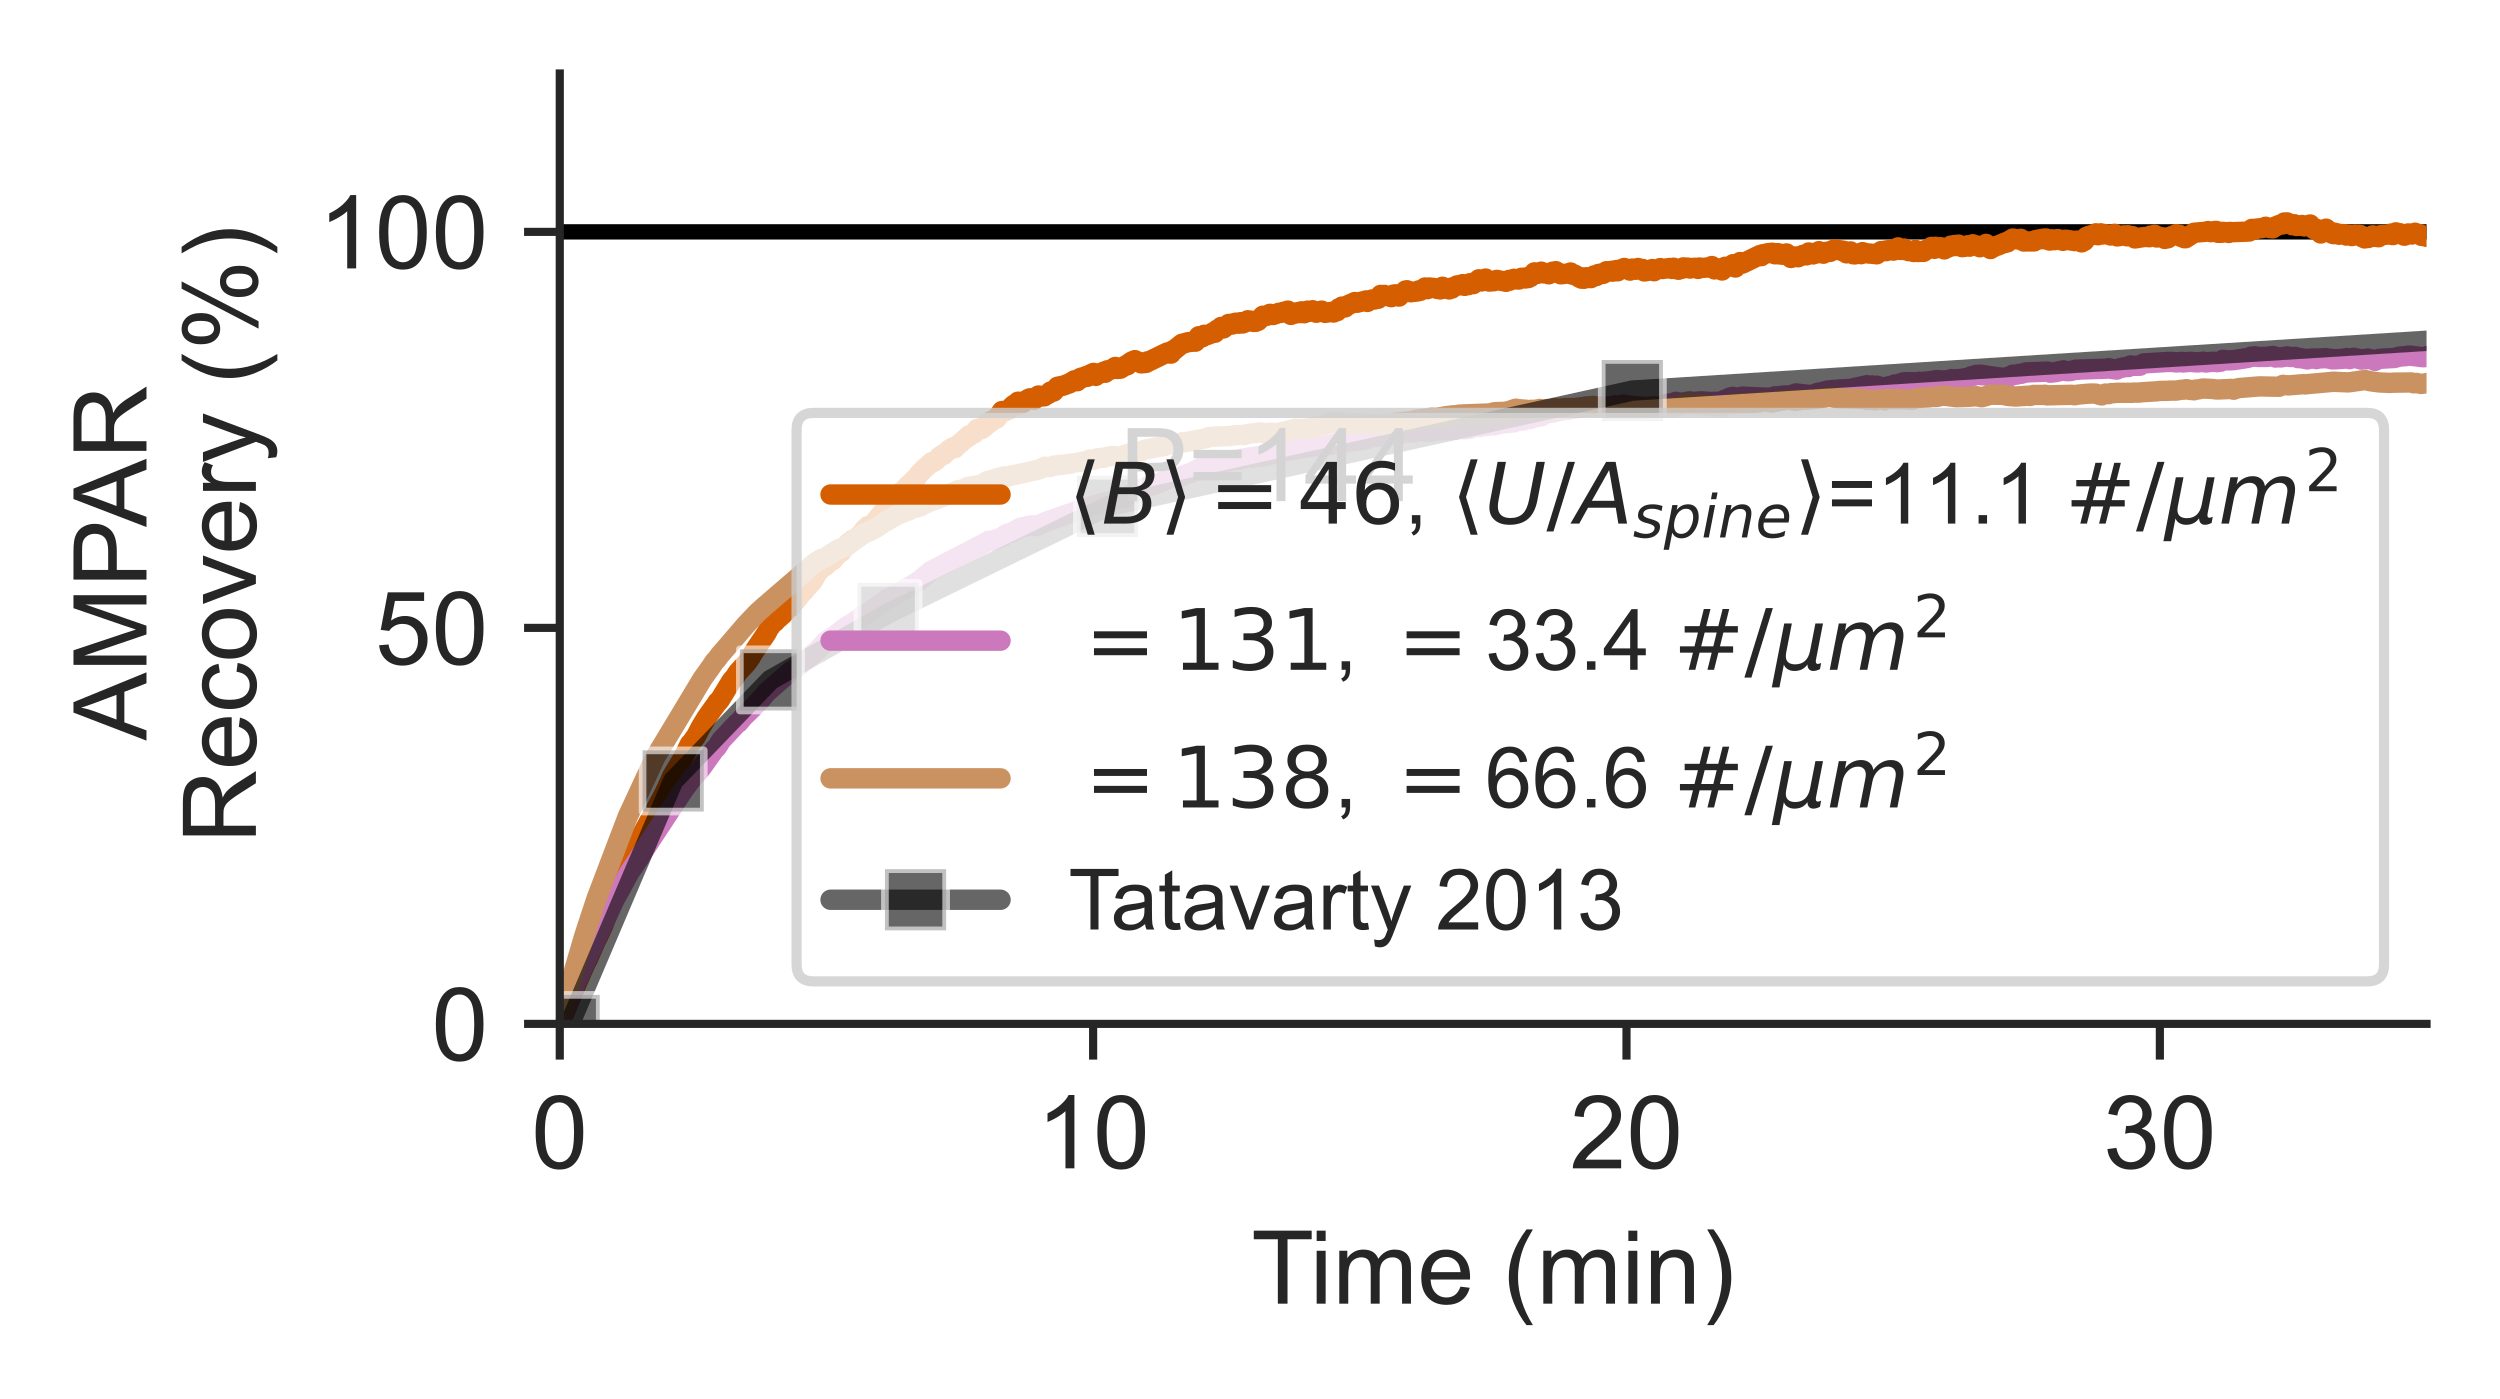 <?xml version="1.0" encoding="utf-8" standalone="no"?>
<!DOCTYPE svg PUBLIC "-//W3C//DTD SVG 1.1//EN"
  "http://www.w3.org/Graphics/SVG/1.1/DTD/svg11.dtd">
<!-- Created with matplotlib (https://matplotlib.org/) -->
<svg height="137.09pt" version="1.1" viewBox="0 0 245.048 137.09" width="245.048pt" xmlns="http://www.w3.org/2000/svg" xmlns:xlink="http://www.w3.org/1999/xlink">
 <defs>
  <style type="text/css">*{stroke-linecap:butt;stroke-linejoin:round;}</style>
 </defs>
 <g id="figure_1">
  <g id="patch_1">
   <path d="M 0 137.09 
L 245.048 137.09 
L 245.048 0 
L 0 0 
z
" style="fill:#ffffff;"/>
  </g>
  <g id="axes_1">
   <g id="patch_2">
    <path d="M 54.868 100.36 
L 237.848 100.36 
L 237.848 7.2 
L 54.868 7.2 
z
" style="fill:#ffffff;"/>
   </g>
   <g id="line2d_1">
    <path clip-path="url(#p560d16ceb8)" d="M 54.868 22.727 
L 237.848 22.727 
" style="fill:none;stroke:#000000;stroke-linecap:round;stroke-width:1.5;"/>
   </g>
   <g id="matplotlib.axis_1">
    <g id="xtick_1">
     <g id="line2d_2">
      <defs>
       <path d="M 0 0 
L 0 3.5 
" id="mc83d6911a7" style="stroke:#262626;stroke-width:0.8;"/>
      </defs>
      <g>
       <use style="fill:#262626;stroke:#262626;stroke-width:0.8;" x="54.868" xlink:href="#mc83d6911a7" y="100.36"/>
      </g>
     </g>
     <g id="text_1">
      <!-- 0 -->
      <g style="fill:#262626;" transform="translate(52.088 114.518)scale(0.1 -0.1)">
       <defs>
        <path d="M 4.156 35.297 
Q 4.156 48 6.766 55.734 
Q 9.375 63.484 14.516 67.672 
Q 19.672 71.875 27.484 71.875 
Q 33.25 71.875 37.594 69.547 
Q 41.938 67.234 44.766 62.859 
Q 47.609 58.5 49.219 52.219 
Q 50.828 45.953 50.828 35.297 
Q 50.828 22.703 48.234 14.969 
Q 45.656 7.234 40.5 3 
Q 35.359 -1.219 27.484 -1.219 
Q 17.141 -1.219 11.234 6.203 
Q 4.156 15.141 4.156 35.297 
z
M 13.188 35.297 
Q 13.188 17.672 17.312 11.828 
Q 21.438 6 27.484 6 
Q 33.547 6 37.672 11.859 
Q 41.797 17.719 41.797 35.297 
Q 41.797 52.984 37.672 58.781 
Q 33.547 64.594 27.391 64.594 
Q 21.344 64.594 17.719 59.469 
Q 13.188 52.938 13.188 35.297 
z
" id="ArialMT-48"/>
       </defs>
       <use xlink:href="#ArialMT-48"/>
      </g>
     </g>
    </g>
    <g id="xtick_2">
     <g id="line2d_3">
      <g>
       <use style="fill:#262626;stroke:#262626;stroke-width:0.8;" x="107.148" xlink:href="#mc83d6911a7" y="100.36"/>
      </g>
     </g>
     <g id="text_2">
      <!-- 10 -->
      <g style="fill:#262626;" transform="translate(101.588 114.518)scale(0.1 -0.1)">
       <defs>
        <path d="M 37.25 0 
L 28.469 0 
L 28.469 56 
Q 25.297 52.984 20.141 49.953 
Q 14.984 46.922 10.891 45.406 
L 10.891 53.906 
Q 18.266 57.375 23.781 62.297 
Q 29.297 67.234 31.594 71.875 
L 37.25 71.875 
z
" id="ArialMT-49"/>
       </defs>
       <use xlink:href="#ArialMT-49"/>
       <use x="55.615" xlink:href="#ArialMT-48"/>
      </g>
     </g>
    </g>
    <g id="xtick_3">
     <g id="line2d_4">
      <g>
       <use style="fill:#262626;stroke:#262626;stroke-width:0.8;" x="159.428" xlink:href="#mc83d6911a7" y="100.36"/>
      </g>
     </g>
     <g id="text_3">
      <!-- 20 -->
      <g style="fill:#262626;" transform="translate(153.868 114.518)scale(0.1 -0.1)">
       <defs>
        <path d="M 50.344 8.453 
L 50.344 0 
L 3.031 0 
Q 2.938 3.172 4.047 6.109 
Q 5.859 10.938 9.828 15.625 
Q 13.812 20.312 21.344 26.469 
Q 33.016 36.031 37.109 41.625 
Q 41.219 47.219 41.219 52.203 
Q 41.219 57.422 37.469 61 
Q 33.734 64.594 27.734 64.594 
Q 21.391 64.594 17.578 60.781 
Q 13.766 56.984 13.719 50.25 
L 4.688 51.172 
Q 5.609 61.281 11.656 66.578 
Q 17.719 71.875 27.938 71.875 
Q 38.234 71.875 44.234 66.156 
Q 50.25 60.453 50.25 52 
Q 50.25 47.703 48.484 43.547 
Q 46.734 39.406 42.656 34.812 
Q 38.578 30.219 29.109 22.219 
Q 21.188 15.578 18.938 13.203 
Q 16.703 10.844 15.234 8.453 
z
" id="ArialMT-50"/>
       </defs>
       <use xlink:href="#ArialMT-50"/>
       <use x="55.615" xlink:href="#ArialMT-48"/>
      </g>
     </g>
    </g>
    <g id="xtick_4">
     <g id="line2d_5">
      <g>
       <use style="fill:#262626;stroke:#262626;stroke-width:0.8;" x="211.708" xlink:href="#mc83d6911a7" y="100.36"/>
      </g>
     </g>
     <g id="text_4">
      <!-- 30 -->
      <g style="fill:#262626;" transform="translate(206.148 114.518)scale(0.1 -0.1)">
       <defs>
        <path d="M 4.203 18.891 
L 12.984 20.062 
Q 14.5 12.594 18.141 9.297 
Q 21.781 6 27 6 
Q 33.203 6 37.469 10.297 
Q 41.75 14.594 41.75 20.953 
Q 41.75 27 37.797 30.922 
Q 33.844 34.859 27.734 34.859 
Q 25.25 34.859 21.531 33.891 
L 22.516 41.609 
Q 23.391 41.5 23.922 41.5 
Q 29.547 41.5 34.031 44.422 
Q 38.531 47.359 38.531 53.469 
Q 38.531 58.297 35.25 61.469 
Q 31.984 64.656 26.812 64.656 
Q 21.688 64.656 18.266 61.422 
Q 14.844 58.203 13.875 51.766 
L 5.078 53.328 
Q 6.688 62.156 12.391 67.016 
Q 18.109 71.875 26.609 71.875 
Q 32.469 71.875 37.391 69.359 
Q 42.328 66.844 44.938 62.5 
Q 47.562 58.156 47.562 53.266 
Q 47.562 48.641 45.062 44.828 
Q 42.578 41.016 37.703 38.766 
Q 44.047 37.312 47.562 32.688 
Q 51.078 28.078 51.078 21.141 
Q 51.078 11.766 44.234 5.25 
Q 37.406 -1.266 26.953 -1.266 
Q 17.531 -1.266 11.297 4.344 
Q 5.078 9.969 4.203 18.891 
z
" id="ArialMT-51"/>
       </defs>
       <use xlink:href="#ArialMT-51"/>
       <use x="55.615" xlink:href="#ArialMT-48"/>
      </g>
     </g>
    </g>
    <g id="text_5">
     <!-- Time (min) -->
     <g style="fill:#262626;" transform="translate(122.661 127.785)scale(0.1 -0.1)">
      <defs>
       <path d="M 25.922 0 
L 25.922 63.141 
L 2.344 63.141 
L 2.344 71.578 
L 59.078 71.578 
L 59.078 63.141 
L 35.406 63.141 
L 35.406 0 
z
" id="ArialMT-84"/>
       <path d="M 6.641 61.469 
L 6.641 71.578 
L 15.438 71.578 
L 15.438 61.469 
z
M 6.641 0 
L 6.641 51.859 
L 15.438 51.859 
L 15.438 0 
z
" id="ArialMT-105"/>
       <path d="M 6.594 0 
L 6.594 51.859 
L 14.453 51.859 
L 14.453 44.578 
Q 16.891 48.391 20.938 50.703 
Q 25 53.031 30.172 53.031 
Q 35.938 53.031 39.625 50.641 
Q 43.312 48.25 44.828 43.953 
Q 50.984 53.031 60.844 53.031 
Q 68.562 53.031 72.703 48.75 
Q 76.859 44.484 76.859 35.594 
L 76.859 0 
L 68.109 0 
L 68.109 32.672 
Q 68.109 37.938 67.25 40.25 
Q 66.406 42.578 64.156 43.984 
Q 61.922 45.406 58.891 45.406 
Q 53.422 45.406 49.797 41.766 
Q 46.188 38.141 46.188 30.125 
L 46.188 0 
L 37.406 0 
L 37.406 33.688 
Q 37.406 39.547 35.25 42.469 
Q 33.109 45.406 28.219 45.406 
Q 24.516 45.406 21.359 43.453 
Q 18.219 41.5 16.797 37.734 
Q 15.375 33.984 15.375 26.906 
L 15.375 0 
z
" id="ArialMT-109"/>
       <path d="M 42.094 16.703 
L 51.172 15.578 
Q 49.031 7.625 43.219 3.219 
Q 37.406 -1.172 28.375 -1.172 
Q 17 -1.172 10.328 5.828 
Q 3.656 12.844 3.656 25.484 
Q 3.656 38.578 10.391 45.797 
Q 17.141 53.031 27.875 53.031 
Q 38.281 53.031 44.875 45.953 
Q 51.469 38.875 51.469 26.031 
Q 51.469 25.25 51.422 23.688 
L 12.75 23.688 
Q 13.234 15.141 17.578 10.594 
Q 21.922 6.062 28.422 6.062 
Q 33.25 6.062 36.672 8.594 
Q 40.094 11.141 42.094 16.703 
z
M 13.234 30.906 
L 42.188 30.906 
Q 41.609 37.453 38.875 40.719 
Q 34.672 45.797 27.984 45.797 
Q 21.922 45.797 17.797 41.75 
Q 13.672 37.703 13.234 30.906 
z
" id="ArialMT-101"/>
       <path id="ArialMT-32"/>
       <path d="M 23.391 -21.047 
Q 16.109 -11.859 11.078 0.438 
Q 6.062 12.75 6.062 25.922 
Q 6.062 37.547 9.812 48.188 
Q 14.203 60.547 23.391 72.797 
L 29.688 72.797 
Q 23.781 62.641 21.875 58.297 
Q 18.891 51.562 17.188 44.234 
Q 15.094 35.109 15.094 25.875 
Q 15.094 2.391 29.688 -21.047 
z
" id="ArialMT-40"/>
       <path d="M 6.594 0 
L 6.594 51.859 
L 14.5 51.859 
L 14.5 44.484 
Q 20.219 53.031 31 53.031 
Q 35.688 53.031 39.625 51.344 
Q 43.562 49.656 45.516 46.922 
Q 47.469 44.188 48.25 40.438 
Q 48.734 37.984 48.734 31.891 
L 48.734 0 
L 39.938 0 
L 39.938 31.547 
Q 39.938 36.922 38.906 39.578 
Q 37.891 42.234 35.281 43.812 
Q 32.672 45.406 29.156 45.406 
Q 23.531 45.406 19.453 41.844 
Q 15.375 38.281 15.375 28.328 
L 15.375 0 
z
" id="ArialMT-110"/>
       <path d="M 12.359 -21.047 
L 6.062 -21.047 
Q 20.656 2.391 20.656 25.875 
Q 20.656 35.062 18.562 44.094 
Q 16.891 51.422 13.922 58.156 
Q 12.016 62.547 6.062 72.797 
L 12.359 72.797 
Q 21.531 60.547 25.922 48.188 
Q 29.688 37.547 29.688 25.922 
Q 29.688 12.75 24.625 0.438 
Q 19.578 -11.859 12.359 -21.047 
z
" id="ArialMT-41"/>
      </defs>
      <use xlink:href="#ArialMT-84"/>
      <use x="57.334" xlink:href="#ArialMT-105"/>
      <use x="79.551" xlink:href="#ArialMT-109"/>
      <use x="162.852" xlink:href="#ArialMT-101"/>
      <use x="218.467" xlink:href="#ArialMT-32"/>
      <use x="246.25" xlink:href="#ArialMT-40"/>
      <use x="279.551" xlink:href="#ArialMT-109"/>
      <use x="362.852" xlink:href="#ArialMT-105"/>
      <use x="385.068" xlink:href="#ArialMT-110"/>
      <use x="440.684" xlink:href="#ArialMT-41"/>
     </g>
    </g>
   </g>
   <g id="matplotlib.axis_2">
    <g id="ytick_1">
     <g id="line2d_6">
      <defs>
       <path d="M 0 0 
L -3.5 0 
" id="m8e78b70c2f" style="stroke:#262626;stroke-width:0.8;"/>
      </defs>
      <g>
       <use style="fill:#262626;stroke:#262626;stroke-width:0.8;" x="54.868" xlink:href="#m8e78b70c2f" y="100.36"/>
      </g>
     </g>
     <g id="text_6">
      <!-- 0 -->
      <g style="fill:#262626;" transform="translate(42.307 103.939)scale(0.1 -0.1)">
       <use xlink:href="#ArialMT-48"/>
      </g>
     </g>
    </g>
    <g id="ytick_2">
     <g id="line2d_7">
      <g>
       <use style="fill:#262626;stroke:#262626;stroke-width:0.8;" x="54.868" xlink:href="#m8e78b70c2f" y="61.543"/>
      </g>
     </g>
     <g id="text_7">
      <!-- 50 -->
      <g style="fill:#262626;" transform="translate(36.747 65.122)scale(0.1 -0.1)">
       <defs>
        <path d="M 4.156 18.75 
L 13.375 19.531 
Q 14.406 12.797 18.141 9.391 
Q 21.875 6 27.156 6 
Q 33.5 6 37.891 10.781 
Q 42.281 15.578 42.281 23.484 
Q 42.281 31 38.062 35.344 
Q 33.844 39.703 27 39.703 
Q 22.75 39.703 19.328 37.766 
Q 15.922 35.844 13.969 32.766 
L 5.719 33.844 
L 12.641 70.609 
L 48.25 70.609 
L 48.25 62.203 
L 19.672 62.203 
L 15.828 42.969 
Q 22.266 47.469 29.344 47.469 
Q 38.719 47.469 45.156 40.969 
Q 51.609 34.469 51.609 24.266 
Q 51.609 14.547 45.953 7.469 
Q 39.062 -1.219 27.156 -1.219 
Q 17.391 -1.219 11.203 4.25 
Q 5.031 9.719 4.156 18.75 
z
" id="ArialMT-53"/>
       </defs>
       <use xlink:href="#ArialMT-53"/>
       <use x="55.615" xlink:href="#ArialMT-48"/>
      </g>
     </g>
    </g>
    <g id="ytick_3">
     <g id="line2d_8">
      <g>
       <use style="fill:#262626;stroke:#262626;stroke-width:0.8;" x="54.868" xlink:href="#m8e78b70c2f" y="22.727"/>
      </g>
     </g>
     <g id="text_8">
      <!-- 100 -->
      <g style="fill:#262626;" transform="translate(31.186 26.306)scale(0.1 -0.1)">
       <use xlink:href="#ArialMT-49"/>
       <use x="55.615" xlink:href="#ArialMT-48"/>
       <use x="111.23" xlink:href="#ArialMT-48"/>
      </g>
     </g>
    </g>
    <g id="text_9">
     <!-- AMPAR  -->
     <g style="fill:#262626;" transform="translate(14.358 72.582)rotate(-90)scale(0.1 -0.1)">
      <defs>
       <path d="M -0.141 0 
L 27.344 71.578 
L 37.547 71.578 
L 66.844 0 
L 56.062 0 
L 47.703 21.688 
L 17.781 21.688 
L 9.906 0 
z
M 20.516 29.391 
L 44.781 29.391 
L 37.312 49.219 
Q 33.891 58.25 32.234 64.062 
Q 30.859 57.172 28.375 50.391 
z
" id="ArialMT-65"/>
       <path d="M 7.422 0 
L 7.422 71.578 
L 21.688 71.578 
L 38.625 20.906 
Q 40.969 13.812 42.047 10.297 
Q 43.266 14.203 45.844 21.781 
L 62.984 71.578 
L 75.734 71.578 
L 75.734 0 
L 66.609 0 
L 66.609 59.906 
L 45.797 0 
L 37.25 0 
L 16.547 60.938 
L 16.547 0 
z
" id="ArialMT-77"/>
       <path d="M 7.719 0 
L 7.719 71.578 
L 34.719 71.578 
Q 41.844 71.578 45.609 70.906 
Q 50.875 70.016 54.438 67.547 
Q 58.016 65.094 60.188 60.641 
Q 62.359 56.203 62.359 50.875 
Q 62.359 41.75 56.547 35.422 
Q 50.734 29.109 35.547 29.109 
L 17.188 29.109 
L 17.188 0 
z
M 17.188 37.547 
L 35.688 37.547 
Q 44.875 37.547 48.734 40.969 
Q 52.594 44.391 52.594 50.594 
Q 52.594 55.078 50.312 58.266 
Q 48.047 61.469 44.344 62.5 
Q 41.938 63.141 35.5 63.141 
L 17.188 63.141 
z
" id="ArialMT-80"/>
       <path d="M 7.859 0 
L 7.859 71.578 
L 39.594 71.578 
Q 49.172 71.578 54.141 69.641 
Q 59.125 67.719 62.109 62.828 
Q 65.094 57.953 65.094 52.047 
Q 65.094 44.438 60.156 39.203 
Q 55.219 33.984 44.922 32.562 
Q 48.688 30.766 50.641 29 
Q 54.781 25.203 58.5 19.484 
L 70.953 0 
L 59.031 0 
L 49.562 14.891 
Q 45.406 21.344 42.719 24.75 
Q 40.047 28.172 37.922 29.531 
Q 35.797 30.906 33.594 31.453 
Q 31.984 31.781 28.328 31.781 
L 17.328 31.781 
L 17.328 0 
z
M 17.328 39.984 
L 37.703 39.984 
Q 44.188 39.984 47.844 41.328 
Q 51.516 42.672 53.422 45.625 
Q 55.328 48.578 55.328 52.047 
Q 55.328 57.125 51.641 60.391 
Q 47.953 63.672 39.984 63.672 
L 17.328 63.672 
z
" id="ArialMT-82"/>
      </defs>
      <use xlink:href="#ArialMT-65"/>
      <use x="66.699" xlink:href="#ArialMT-77"/>
      <use x="150" xlink:href="#ArialMT-80"/>
      <use x="209.324" xlink:href="#ArialMT-65"/>
      <use x="276.023" xlink:href="#ArialMT-82"/>
      <use x="348.24" xlink:href="#ArialMT-32"/>
     </g>
     <!--  Recovery (%) -->
     <g style="fill:#262626;" transform="translate(25.081 85.451)rotate(-90)scale(0.1 -0.1)">
      <defs>
       <path d="M 40.438 19 
L 49.078 17.875 
Q 47.656 8.938 41.812 3.875 
Q 35.984 -1.172 27.484 -1.172 
Q 16.844 -1.172 10.375 5.781 
Q 3.906 12.75 3.906 25.734 
Q 3.906 34.125 6.688 40.422 
Q 9.469 46.734 15.156 49.875 
Q 20.844 53.031 27.547 53.031 
Q 35.984 53.031 41.359 48.75 
Q 46.734 44.484 48.25 36.625 
L 39.703 35.297 
Q 38.484 40.531 35.375 43.156 
Q 32.281 45.797 27.875 45.797 
Q 21.234 45.797 17.078 41.031 
Q 12.938 36.281 12.938 25.984 
Q 12.938 15.531 16.938 10.797 
Q 20.953 6.062 27.391 6.062 
Q 32.562 6.062 36.031 9.234 
Q 39.5 12.406 40.438 19 
z
" id="ArialMT-99"/>
       <path d="M 3.328 25.922 
Q 3.328 40.328 11.328 47.266 
Q 18.016 53.031 27.641 53.031 
Q 38.328 53.031 45.109 46.016 
Q 51.906 39.016 51.906 26.656 
Q 51.906 16.656 48.906 10.906 
Q 45.906 5.172 40.156 2 
Q 34.422 -1.172 27.641 -1.172 
Q 16.75 -1.172 10.031 5.812 
Q 3.328 12.797 3.328 25.922 
z
M 12.359 25.922 
Q 12.359 15.969 16.703 11.016 
Q 21.047 6.062 27.641 6.062 
Q 34.188 6.062 38.531 11.031 
Q 42.875 16.016 42.875 26.219 
Q 42.875 35.844 38.5 40.797 
Q 34.125 45.75 27.641 45.75 
Q 21.047 45.75 16.703 40.812 
Q 12.359 35.891 12.359 25.922 
z
" id="ArialMT-111"/>
       <path d="M 21 0 
L 1.266 51.859 
L 10.547 51.859 
L 21.688 20.797 
Q 23.484 15.766 25 10.359 
Q 26.172 14.453 28.266 20.219 
L 39.797 51.859 
L 48.828 51.859 
L 29.203 0 
z
" id="ArialMT-118"/>
       <path d="M 6.5 0 
L 6.5 51.859 
L 14.406 51.859 
L 14.406 44 
Q 17.438 49.516 20 51.266 
Q 22.562 53.031 25.641 53.031 
Q 30.078 53.031 34.672 50.203 
L 31.641 42.047 
Q 28.422 43.953 25.203 43.953 
Q 22.312 43.953 20.016 42.219 
Q 17.719 40.484 16.75 37.406 
Q 15.281 32.719 15.281 27.156 
L 15.281 0 
z
" id="ArialMT-114"/>
       <path d="M 6.203 -19.969 
L 5.219 -11.719 
Q 8.109 -12.5 10.25 -12.5 
Q 13.188 -12.5 14.938 -11.516 
Q 16.703 -10.547 17.828 -8.797 
Q 18.656 -7.469 20.516 -2.25 
Q 20.75 -1.516 21.297 -0.094 
L 1.609 51.859 
L 11.078 51.859 
L 21.875 21.828 
Q 23.969 16.109 25.641 9.812 
Q 27.156 15.875 29.25 21.625 
L 40.328 51.859 
L 49.125 51.859 
L 29.391 -0.875 
Q 26.219 -9.422 24.469 -12.641 
Q 22.125 -17 19.094 -19.016 
Q 16.062 -21.047 11.859 -21.047 
Q 9.328 -21.047 6.203 -19.969 
z
" id="ArialMT-121"/>
       <path d="M 5.812 54.391 
Q 5.812 62.062 9.672 67.422 
Q 13.531 72.797 20.844 72.797 
Q 27.594 72.797 32 67.984 
Q 36.422 63.188 36.422 53.859 
Q 36.422 44.781 31.953 39.875 
Q 27.484 34.969 20.953 34.969 
Q 14.453 34.969 10.125 39.797 
Q 5.812 44.625 5.812 54.391 
z
M 21.094 66.75 
Q 17.828 66.75 15.656 63.906 
Q 13.484 61.078 13.484 53.516 
Q 13.484 46.625 15.672 43.812 
Q 17.875 41.016 21.094 41.016 
Q 24.422 41.016 26.594 43.844 
Q 28.766 46.688 28.766 54.203 
Q 28.766 61.141 26.562 63.938 
Q 24.359 66.75 21.094 66.75 
z
M 21.141 -2.641 
L 60.297 72.797 
L 67.438 72.797 
L 28.422 -2.641 
z
M 52.094 16.797 
Q 52.094 24.516 55.953 29.859 
Q 59.812 35.203 67.188 35.203 
Q 73.922 35.203 78.344 30.391 
Q 82.766 25.594 82.766 16.266 
Q 82.766 7.172 78.297 2.266 
Q 73.828 -2.641 67.234 -2.641 
Q 60.75 -2.641 56.422 2.219 
Q 52.094 7.078 52.094 16.797 
z
M 67.438 29.156 
Q 64.109 29.156 61.938 26.312 
Q 59.766 23.484 59.766 15.922 
Q 59.766 9.078 61.953 6.25 
Q 64.156 3.422 67.391 3.422 
Q 70.75 3.422 72.922 6.25 
Q 75.094 9.078 75.094 16.609 
Q 75.094 23.531 72.891 26.344 
Q 70.703 29.156 67.438 29.156 
z
" id="ArialMT-37"/>
      </defs>
      <use xlink:href="#ArialMT-32"/>
      <use x="27.783" xlink:href="#ArialMT-82"/>
      <use x="100" xlink:href="#ArialMT-101"/>
      <use x="155.615" xlink:href="#ArialMT-99"/>
      <use x="205.615" xlink:href="#ArialMT-111"/>
      <use x="261.23" xlink:href="#ArialMT-118"/>
      <use x="311.23" xlink:href="#ArialMT-101"/>
      <use x="366.846" xlink:href="#ArialMT-114"/>
      <use x="400.146" xlink:href="#ArialMT-121"/>
      <use x="450.146" xlink:href="#ArialMT-32"/>
      <use x="477.93" xlink:href="#ArialMT-40"/>
      <use x="511.23" xlink:href="#ArialMT-37"/>
      <use x="600.146" xlink:href="#ArialMT-41"/>
     </g>
    </g>
   </g>
   <g id="line2d_9">
    <path clip-path="url(#p560d16ceb8)" d="M 54.825 100.36 
L 54.912 100.278 
L 56.175 97.208 
L 56.742 95.912 
L 57.439 94.336 
L 57.57 94.126 
L 58.397 92.223 
L 58.572 91.897 
L 59.138 90.682 
L 59.399 89.959 
L 59.791 88.873 
L 61.36 84.951 
L 61.578 84.39 
L 62.318 82.849 
L 62.405 82.686 
L 62.71 82.219 
L 62.972 81.729 
L 63.669 80.445 
L 63.843 80.188 
L 64.366 79.161 
L 64.845 78.285 
L 65.019 77.958 
L 65.412 77.153 
L 65.891 76.055 
L 66.98 74.246 
L 67.416 73.359 
L 67.633 72.915 
L 67.721 72.857 
L 68.113 72.308 
L 68.2 72.215 
L 68.418 71.806 
L 68.679 71.292 
L 69.245 70.359 
L 70.03 69.25 
L 70.117 69.156 
L 70.335 68.806 
L 70.378 68.829 
L 70.422 68.748 
L 70.552 68.619 
L 71.511 67.055 
L 71.685 66.763 
L 71.903 66.506 
L 71.99 66.46 
L 72.164 66.144 
L 72.382 65.841 
L 72.992 65.187 
L 73.166 65 
L 73.559 64.463 
L 73.689 64.218 
L 73.994 63.74 
L 75.127 62.059 
L 75.475 61.393 
L 75.519 61.405 
L 75.78 60.938 
L 75.955 60.961 
L 76.347 60.506 
L 76.39 60.541 
L 76.434 60.483 
L 76.652 60.296 
L 76.739 60.226 
L 77.044 59.864 
L 77.305 59.432 
L 77.48 59.514 
L 78.351 58.451 
L 78.743 57.926 
L 78.83 57.926 
L 79.179 57.436 
L 79.222 57.471 
L 79.44 57.144 
L 79.614 57.027 
L 80.224 55.988 
L 80.268 56.012 
L 80.66 55.556 
L 80.834 55.463 
L 80.878 55.498 
L 80.921 55.393 
L 81.008 55.381 
L 81.27 55.101 
L 81.488 54.996 
L 81.618 54.914 
L 81.706 54.821 
L 81.923 54.552 
L 82.272 54.19 
L 82.446 54.12 
L 82.708 53.759 
L 83.187 53.198 
L 83.361 53.14 
L 83.535 52.941 
L 83.622 52.953 
L 83.666 53 
L 83.71 52.918 
L 84.015 52.685 
L 84.102 52.638 
L 84.494 52.229 
L 84.712 51.891 
L 84.755 51.926 
L 84.799 51.856 
L 85.06 51.576 
L 85.234 51.587 
L 85.67 51.249 
L 86.759 49.93 
L 87.108 49.568 
L 87.151 49.603 
L 87.195 49.498 
L 87.674 48.996 
L 88.241 48.272 
L 88.415 48.249 
L 88.633 47.968 
L 88.676 47.992 
L 88.72 47.898 
L 88.981 47.595 
L 89.243 47.42 
L 89.33 47.315 
L 89.896 46.731 
L 90.114 46.427 
L 90.462 46.101 
L 90.55 45.984 
L 91.334 45.295 
L 91.508 45.295 
L 91.726 45.143 
L 91.857 45.015 
L 92.074 44.781 
L 92.379 44.571 
L 92.466 44.606 
L 93.076 44.046 
L 93.164 44.046 
L 93.425 43.836 
L 93.599 43.929 
L 93.643 43.836 
L 93.817 43.696 
L 94.166 43.404 
L 94.993 42.669 
L 95.037 42.75 
L 95.08 42.657 
L 95.473 42.493 
L 95.778 42.05 
L 95.952 42.073 
L 96.039 41.98 
L 96.083 42.026 
L 96.213 42.061 
L 96.387 41.863 
L 96.431 41.921 
L 96.605 41.641 
L 96.736 41.606 
L 96.867 41.548 
L 97.128 41.279 
L 97.259 41.268 
L 97.651 40.987 
L 97.694 41.023 
L 97.738 40.952 
L 97.869 40.777 
L 97.999 40.602 
L 98.217 40.287 
L 98.261 40.334 
L 98.479 40.334 
L 98.653 40.24 
L 98.914 40.147 
L 99.132 39.902 
L 99.219 39.82 
L 99.394 39.668 
L 99.568 39.738 
L 99.786 39.377 
L 100.221 39.4 
L 100.265 39.493 
L 100.308 39.412 
L 100.831 39.085 
L 100.962 39.038 
L 101.223 39.061 
L 101.354 39.19 
L 101.398 39.061 
L 101.79 38.769 
L 101.964 38.886 
L 102.138 38.793 
L 102.313 38.816 
L 102.356 38.851 
L 102.4 38.793 
L 102.792 38.594 
L 102.879 38.524 
L 102.966 38.384 
L 103.01 38.419 
L 103.271 38.384 
L 103.663 37.906 
L 104.186 37.812 
L 104.883 37.555 
L 105.014 37.462 
L 105.319 37.275 
L 105.536 37.299 
L 105.58 37.369 
L 105.624 37.31 
L 105.798 37.112 
L 105.841 37.17 
L 105.885 37.053 
L 106.059 36.995 
L 106.103 37.042 
L 106.146 36.995 
L 106.364 36.913 
L 106.408 36.878 
L 106.451 36.948 
L 106.582 36.937 
L 106.8 36.727 
L 107.192 36.551 
L 107.41 36.843 
L 107.541 36.738 
L 108.238 36.411 
L 108.325 36.54 
L 108.368 36.481 
L 108.543 36.295 
L 108.673 36.306 
L 109.065 36.166 
L 109.24 36.014 
L 109.327 35.968 
L 109.545 36.166 
L 109.675 36.096 
L 109.806 36.143 
L 110.46 35.746 
L 110.503 35.804 
L 110.547 35.734 
L 110.677 35.606 
L 110.939 35.431 
L 111.244 35.302 
L 111.331 35.407 
L 111.374 35.384 
L 111.679 35.477 
L 111.854 35.618 
L 112.333 35.571 
L 112.464 35.419 
L 112.507 35.477 
L 114.424 34.544 
L 114.555 34.649 
L 114.598 34.602 
L 114.773 34.66 
L 114.947 34.345 
L 115.121 34.298 
L 115.208 34.217 
L 115.47 34.007 
L 115.862 33.691 
L 116.08 33.656 
L 116.385 33.551 
L 116.995 33.481 
L 117.082 33.423 
L 117.169 33.493 
L 117.517 32.956 
L 117.735 33.038 
L 117.822 33.073 
L 118.04 32.816 
L 118.084 32.898 
L 118.214 32.886 
L 118.824 32.652 
L 118.911 32.571 
L 119.042 32.582 
L 119.086 32.617 
L 119.129 32.512 
L 119.304 32.314 
L 119.434 32.302 
L 119.565 32.174 
L 119.696 32.045 
L 119.739 32.127 
L 119.913 32.197 
L 120.262 31.905 
L 120.393 31.87 
L 120.436 31.754 
L 120.523 31.824 
L 120.611 31.742 
L 120.654 31.824 
L 120.828 31.8 
L 120.959 31.672 
L 121.09 31.637 
L 121.177 31.625 
L 121.351 31.707 
L 121.438 31.73 
L 121.613 31.578 
L 121.787 31.707 
L 122.092 31.59 
L 122.223 31.52 
L 122.31 31.392 
L 122.353 31.438 
L 122.527 31.508 
L 122.571 31.427 
L 122.615 31.473 
L 122.876 31.555 
L 123.007 31.485 
L 123.094 31.543 
L 123.137 31.485 
L 123.312 31.45 
L 123.791 30.948 
L 124.139 30.96 
L 124.27 30.925 
L 124.357 30.831 
L 124.488 30.761 
L 124.793 30.878 
L 125.054 30.785 
L 125.359 30.656 
L 125.577 30.668 
L 125.751 30.575 
L 126.144 30.481 
L 126.231 30.446 
L 126.274 30.528 
L 126.536 30.866 
L 126.666 30.691 
L 126.71 30.75 
L 126.971 30.738 
L 127.233 30.586 
L 127.407 30.668 
L 127.451 30.691 
L 127.494 30.598 
L 127.581 30.516 
L 127.625 30.598 
L 127.712 30.645 
L 127.843 30.703 
L 128.017 30.493 
L 128.191 30.446 
L 128.365 30.563 
L 128.409 30.458 
L 128.453 30.481 
L 128.496 30.551 
L 128.583 30.493 
L 128.627 30.528 
L 128.67 30.411 
L 128.758 30.493 
L 128.888 30.54 
L 129.019 30.656 
L 129.542 30.446 
L 129.716 30.575 
L 129.89 30.668 
L 130.5 30.563 
L 130.674 30.563 
L 130.718 30.633 
L 130.762 30.54 
L 130.979 30.423 
L 131.067 30.504 
L 131.241 30.213 
L 131.284 30.236 
L 131.546 30.049 
L 131.851 30.131 
L 132.025 29.956 
L 132.809 29.606 
L 133.027 29.676 
L 133.942 29.442 
L 134.029 29.594 
L 134.073 29.477 
L 134.247 29.442 
L 134.508 29.349 
L 134.726 29.36 
L 134.944 29.29 
L 135.075 29.29 
L 135.336 28.905 
L 135.38 28.999 
L 135.554 29.01 
L 135.685 28.905 
L 135.946 28.999 
L 136.382 29.127 
L 136.6 28.87 
L 136.687 28.905 
L 136.73 28.952 
L 136.774 28.847 
L 136.948 28.94 
L 137.079 29.022 
L 137.122 29.069 
L 137.166 28.975 
L 137.602 28.66 
L 137.776 28.473 
L 137.819 28.473 
L 137.863 28.59 
L 137.907 28.45 
L 138.124 28.625 
L 138.211 28.543 
L 138.255 28.578 
L 138.299 28.648 
L 138.386 28.59 
L 138.516 28.602 
L 138.647 28.602 
L 138.865 28.578 
L 138.952 28.567 
L 139.039 28.473 
L 139.083 28.52 
L 139.214 28.508 
L 139.475 28.31 
L 139.562 28.275 
L 139.693 28.181 
L 139.911 28.345 
L 140.085 28.181 
L 140.216 28.193 
L 140.825 28.263 
L 140.869 28.322 
L 140.913 28.263 
L 141.087 28.298 
L 141.174 28.368 
L 141.218 28.286 
L 141.392 28.111 
L 141.784 28.31 
L 142.002 28.275 
L 142.045 28.368 
L 142.089 28.31 
L 142.263 28.193 
L 142.307 28.286 
L 142.35 28.216 
L 142.83 27.971 
L 143.309 27.971 
L 143.352 27.855 
L 143.439 27.925 
L 143.57 28.018 
L 143.788 27.843 
L 143.919 27.948 
L 144.093 27.761 
L 144.137 27.796 
L 144.267 27.75 
L 144.398 27.855 
L 144.659 27.598 
L 144.834 27.598 
L 144.964 27.376 
L 145.008 27.411 
L 145.226 27.586 
L 145.618 27.306 
L 145.966 27.598 
L 146.446 27.563 
L 146.533 27.528 
L 146.707 27.434 
L 147.622 27.621 
L 147.927 27.434 
L 147.97 27.516 
L 148.014 27.458 
L 148.188 27.388 
L 148.319 27.376 
L 148.406 27.329 
L 148.45 27.376 
L 148.885 27.399 
L 149.147 27.224 
L 149.408 27.248 
L 149.495 27.201 
L 149.539 27.294 
L 149.582 27.271 
L 149.713 27.177 
L 149.8 27.259 
L 149.844 27.236 
L 149.931 27.096 
L 149.974 27.131 
L 150.018 27.154 
L 150.062 27.072 
L 150.192 26.932 
L 150.323 26.897 
L 150.41 26.699 
L 150.454 26.769 
L 150.541 26.711 
L 150.672 26.851 
L 151.064 26.629 
L 151.281 26.792 
L 151.761 26.769 
L 151.804 26.886 
L 151.891 26.816 
L 151.979 26.816 
L 152.196 26.629 
L 152.414 26.676 
L 152.501 26.582 
L 152.545 26.64 
L 152.676 26.757 
L 152.763 26.722 
L 152.981 26.886 
L 153.852 26.792 
L 153.939 26.711 
L 154.113 26.921 
L 154.288 26.956 
L 154.331 26.909 
L 154.375 26.956 
L 154.505 27.002 
L 154.636 27.107 
L 154.81 27.213 
L 155.028 27.318 
L 155.159 27.189 
L 155.202 27.271 
L 155.246 27.329 
L 155.29 27.283 
L 155.464 27.177 
L 155.638 27.189 
L 155.725 27.248 
L 155.769 27.201 
L 155.943 27.259 
L 155.987 27.131 
L 156.074 27.166 
L 156.205 27.096 
L 156.248 27.002 
L 156.335 27.049 
L 156.466 27.061 
L 156.684 26.851 
L 156.902 26.839 
L 156.945 26.804 
L 156.989 26.862 
L 157.119 26.851 
L 157.337 26.722 
L 157.424 26.699 
L 157.468 26.582 
L 157.555 26.652 
L 157.947 26.547 
L 158.078 26.629 
L 158.209 26.512 
L 158.426 26.489 
L 158.47 26.465 
L 158.557 26.594 
L 158.601 26.524 
L 159.211 26.267 
L 159.428 26.349 
L 159.777 26.524 
L 159.995 26.325 
L 160.169 26.384 
L 160.343 26.442 
L 160.561 26.267 
L 160.735 26.407 
L 160.997 26.36 
L 161.171 26.605 
L 161.433 26.57 
L 161.607 26.512 
L 161.868 26.512 
L 161.955 26.372 
L 161.999 26.43 
L 162.13 26.582 
L 162.173 26.535 
L 162.74 26.279 
L 162.914 26.372 
L 163.698 26.267 
L 163.872 26.36 
L 164.047 26.244 
L 164.395 26.407 
L 164.482 26.395 
L 164.526 26.442 
L 164.569 26.337 
L 164.874 26.349 
L 165.005 26.209 
L 165.049 26.244 
L 165.223 26.232 
L 165.441 26.232 
L 165.658 26.325 
L 165.876 26.267 
L 166.181 26.244 
L 166.356 26.279 
L 166.443 26.36 
L 166.486 26.29 
L 166.573 26.22 
L 166.617 26.279 
L 167.532 26.209 
L 167.706 26.104 
L 167.793 26.08 
L 168.055 26.407 
L 168.447 26.325 
L 168.534 26.302 
L 168.795 26.512 
L 169.1 26.15 
L 169.144 26.244 
L 169.187 26.174 
L 169.579 26.08 
L 169.667 26.104 
L 169.884 25.893 
L 170.102 26.22 
L 170.146 26.162 
L 170.407 25.812 
L 170.494 25.73 
L 170.582 25.683 
L 170.799 25.835 
L 172.498 25.006 
L 172.629 25.111 
L 172.76 24.924 
L 173.021 24.889 
L 173.196 24.831 
L 173.718 24.773 
L 173.98 24.924 
L 174.241 24.808 
L 174.372 24.936 
L 174.415 24.913 
L 174.459 24.854 
L 174.503 24.913 
L 174.72 24.971 
L 175.069 24.924 
L 175.112 24.843 
L 175.156 24.948 
L 175.287 25.065 
L 175.33 24.995 
L 175.461 25.146 
L 175.548 25.286 
L 175.592 25.146 
L 175.635 25.193 
L 175.679 25.251 
L 175.722 25.193 
L 176.114 25.135 
L 176.245 25.216 
L 176.332 25.181 
L 176.724 24.983 
L 177.073 25.03 
L 177.291 24.749 
L 177.334 24.819 
L 177.552 24.819 
L 177.726 24.936 
L 177.944 24.761 
L 178.075 24.843 
L 178.119 24.761 
L 178.293 24.621 
L 178.728 24.866 
L 178.772 24.773 
L 178.946 24.691 
L 179.338 24.668 
L 179.382 24.691 
L 179.426 24.609 
L 179.774 24.458 
L 180.602 24.563 
L 180.645 24.644 
L 180.733 24.586 
L 180.994 24.831 
L 181.038 24.773 
L 181.168 24.749 
L 181.299 24.726 
L 181.386 24.644 
L 181.43 24.738 
L 181.473 24.738 
L 181.647 24.924 
L 181.822 24.936 
L 182.214 24.831 
L 182.432 24.913 
L 182.562 24.714 
L 182.606 24.761 
L 183.172 24.854 
L 183.303 24.854 
L 183.956 24.924 
L 184.392 24.609 
L 184.654 24.609 
L 184.828 24.551 
L 184.871 24.621 
L 184.915 24.551 
L 185.176 24.504 
L 185.612 24.563 
L 186.048 24.247 
L 186.222 24.493 
L 186.266 24.458 
L 186.483 24.504 
L 186.658 24.364 
L 187.093 24.621 
L 187.268 24.586 
L 187.573 24.703 
L 187.66 24.609 
L 187.747 24.493 
L 187.79 24.539 
L 187.965 24.691 
L 188.052 24.703 
L 188.182 24.598 
L 188.313 24.691 
L 188.487 24.609 
L 188.531 24.691 
L 188.575 24.668 
L 188.836 24.458 
L 189.272 24.271 
L 189.315 24.201 
L 189.359 24.271 
L 189.62 24.387 
L 189.707 24.189 
L 189.751 24.224 
L 189.969 24.271 
L 190.187 24.224 
L 190.404 24.329 
L 190.579 24.446 
L 190.753 24.317 
L 190.927 24.282 
L 191.232 24.072 
L 191.276 24.154 
L 191.319 24.119 
L 191.494 24.049 
L 191.581 24.014 
L 191.624 24.119 
L 191.668 24.026 
L 191.973 23.979 
L 192.147 24.154 
L 192.321 24.224 
L 192.801 24.166 
L 192.888 24.037 
L 192.931 24.131 
L 193.062 24.177 
L 193.367 23.944 
L 193.541 24.072 
L 193.715 24.049 
L 193.977 24.142 
L 194.02 24.119 
L 194.064 24.236 
L 194.151 24.177 
L 194.456 24.084 
L 194.674 23.909 
L 194.717 24.002 
L 195.11 24.411 
L 195.153 24.364 
L 195.632 24.119 
L 195.763 24.096 
L 196.547 23.769 
L 196.591 23.804 
L 196.722 23.699 
L 196.765 23.757 
L 196.809 23.664 
L 197.114 23.5 
L 197.288 23.384 
L 197.898 23.489 
L 198.072 23.407 
L 198.377 23.675 
L 198.508 23.664 
L 199.379 23.664 
L 199.51 23.535 
L 200.338 23.384 
L 200.381 23.454 
L 200.425 23.384 
L 200.599 23.384 
L 200.773 23.535 
L 200.817 23.454 
L 200.86 23.512 
L 200.904 23.582 
L 200.947 23.547 
L 201.122 23.454 
L 201.34 23.547 
L 201.601 23.477 
L 201.688 23.43 
L 201.732 23.465 
L 202.211 23.605 
L 202.385 23.5 
L 202.559 23.5 
L 203.344 23.629 
L 203.605 23.582 
L 204.041 23.757 
L 204.215 23.547 
L 204.302 23.617 
L 204.52 23.208 
L 204.607 23.267 
L 204.651 23.22 
L 204.738 23.115 
L 204.781 23.15 
L 205.217 22.963 
L 205.348 23.022 
L 205.435 22.87 
L 205.478 22.905 
L 205.653 23.057 
L 205.914 22.87 
L 205.958 22.952 
L 206.088 22.987 
L 206.219 22.928 
L 206.698 23.01 
L 206.873 23.08 
L 207.221 22.987 
L 207.265 22.917 
L 207.308 22.952 
L 207.526 23.173 
L 208.223 23.068 
L 208.485 23.162 
L 208.572 23.057 
L 208.615 23.138 
L 209.007 23.138 
L 209.269 23.372 
L 210.14 23.232 
L 210.532 23.232 
L 210.619 23.197 
L 210.663 23.255 
L 210.706 23.208 
L 210.794 23.092 
L 210.837 23.115 
L 210.924 23.138 
L 211.011 23.185 
L 211.055 23.103 
L 211.186 23.01 
L 211.229 23.057 
L 211.403 23.278 
L 211.665 23.197 
L 211.883 23.29 
L 212.013 23.267 
L 212.188 23.419 
L 212.449 23.325 
L 212.493 23.36 
L 212.536 23.267 
L 213.19 23.022 
L 213.32 22.952 
L 213.625 23.01 
L 213.8 23.232 
L 214.017 23.29 
L 214.061 23.243 
L 214.105 23.349 
L 214.235 23.349 
L 215.063 22.812 
L 216.196 22.718 
L 216.414 22.648 
L 216.719 22.753 
L 216.893 22.683 
L 217.111 22.636 
L 217.241 22.636 
L 217.416 22.823 
L 217.59 22.718 
L 217.634 22.823 
L 217.721 22.765 
L 217.808 22.812 
L 217.851 22.753 
L 217.938 22.73 
L 218.069 22.776 
L 218.287 22.753 
L 218.461 22.835 
L 218.592 22.73 
L 218.636 22.765 
L 220.465 22.695 
L 220.64 22.508 
L 220.683 22.531 
L 220.727 22.438 
L 221.032 22.45 
L 221.075 22.485 
L 221.119 22.415 
L 221.729 22.356 
L 221.903 22.31 
L 222.077 22.228 
L 222.469 22.356 
L 222.557 22.321 
L 222.6 22.368 
L 222.774 22.38 
L 222.992 22.216 
L 223.515 22.006 
L 223.646 22.006 
L 223.776 21.994 
L 223.907 21.808 
L 223.951 21.854 
L 224.081 21.878 
L 224.169 21.796 
L 224.386 21.901 
L 224.517 21.948 
L 224.604 22.018 
L 224.691 22.076 
L 224.735 22.029 
L 224.909 21.983 
L 225.083 22.146 
L 225.476 22.123 
L 225.606 22.123 
L 225.65 22.053 
L 225.693 22.111 
L 225.868 22.193 
L 226.434 22.006 
L 226.608 22.286 
L 226.739 22.333 
L 226.826 22.473 
L 226.87 22.45 
L 227.087 22.438 
L 227.48 22.882 
L 227.523 22.847 
L 227.654 22.741 
L 228.002 22.415 
L 228.612 22.917 
L 228.743 22.952 
L 228.83 22.928 
L 228.874 22.812 
L 228.917 22.928 
L 229.135 22.882 
L 229.266 23.01 
L 229.309 22.963 
L 229.44 22.94 
L 229.832 22.952 
L 229.919 23.01 
L 230.006 23.092 
L 230.05 23.022 
L 230.224 22.998 
L 230.529 23.138 
L 230.834 22.998 
L 231.052 23.033 
L 231.183 23.01 
L 231.313 23.045 
L 231.357 23.033 
L 231.531 23.255 
L 231.618 23.29 
L 231.793 23.372 
L 231.967 23.22 
L 232.141 23.325 
L 232.446 23.22 
L 232.577 23.068 
L 232.795 23.22 
L 232.969 23.15 
L 233.143 23.255 
L 233.361 23.045 
L 233.535 23.033 
L 234.32 22.975 
L 234.363 22.893 
L 234.407 22.952 
L 234.537 23.045 
L 234.625 23.022 
L 234.842 22.776 
L 235.191 22.905 
L 235.234 22.858 
L 235.278 22.917 
L 235.67 23.103 
L 235.801 23.068 
L 235.975 22.963 
L 236.062 22.882 
L 236.106 22.917 
L 236.411 22.987 
L 236.541 22.882 
L 236.716 22.812 
L 236.934 22.928 
L 237.021 22.917 
L 237.108 22.975 
L 237.151 22.94 
L 237.326 23.01 
L 237.369 23.127 
L 237.456 23.068 
L 237.543 23.08 
L 237.718 23.173 
L 237.892 23.22 
L 237.892 23.22 
" style="fill:none;stroke:#d55e00;stroke-linecap:round;stroke-width:2;"/>
   </g>
   <g id="line2d_10">
    <path clip-path="url(#p560d16ceb8)" d="M 54.825 100.36 
L 54.912 100.28 
L 56.045 97.253 
L 56.35 96.533 
L 60.271 88.109 
L 60.489 87.723 
L 60.881 87.034 
L 61.055 86.684 
L 61.708 85.489 
L 62.623 84.141 
L 62.972 83.557 
L 67.024 77.399 
L 67.721 76.466 
L 68.069 76.035 
L 68.331 75.765 
L 68.592 75.472 
L 68.984 74.944 
L 70.03 73.471 
L 70.247 73.274 
L 70.683 72.578 
L 71.598 71.596 
L 72.252 70.9 
L 72.382 70.843 
L 72.861 70.272 
L 73.776 69.382 
L 74.386 68.726 
L 74.473 68.666 
L 75.127 67.877 
L 77.567 65.756 
L 77.697 65.72 
L 78.089 65.434 
L 78.394 65.12 
L 78.482 65.096 
L 79.048 64.621 
L 79.179 64.525 
L 79.527 64.227 
L 80.05 63.836 
L 80.311 63.542 
L 80.878 62.943 
L 81.096 62.754 
L 81.401 62.589 
L 81.531 62.512 
L 82.228 62.009 
L 82.795 61.542 
L 83.535 61.079 
L 84.363 60.536 
L 84.581 60.287 
L 85.017 60.126 
L 85.322 59.936 
L 85.409 59.852 
L 85.757 59.578 
L 86.062 59.385 
L 86.411 59.079 
L 86.934 58.705 
L 87.848 58.238 
L 87.979 58.21 
L 88.197 58.069 
L 88.85 57.654 
L 89.068 57.558 
L 90.245 56.833 
L 90.506 56.58 
L 90.724 56.399 
L 90.985 56.21 
L 91.203 56 
L 94.34 54.358 
L 94.427 54.326 
L 94.819 54.129 
L 96.562 53.215 
L 96.91 53.01 
L 97.346 52.998 
L 97.738 52.821 
L 98.043 52.744 
L 98.304 52.616 
L 98.522 52.426 
L 98.697 52.334 
L 98.827 52.282 
L 98.958 52.273 
L 99.524 52.028 
L 99.655 51.927 
L 100.047 51.71 
L 101.18 51.485 
L 101.441 51.589 
L 101.615 51.545 
L 102.225 51.283 
L 102.574 51.126 
L 107.105 49.553 
L 107.279 49.505 
L 107.976 49.339 
L 108.194 49.295 
L 108.455 49.243 
L 108.673 49.142 
L 109.109 49.078 
L 109.414 48.893 
L 109.893 48.784 
L 110.155 48.816 
L 110.895 48.45 
L 111.026 48.414 
L 111.723 47.951 
L 111.854 47.979 
L 112.159 47.879 
L 112.42 47.722 
L 112.812 47.589 
L 113.03 47.565 
L 114.947 46.784 
L 115.252 46.764 
L 115.426 46.768 
L 115.644 46.768 
L 115.775 46.679 
L 116.602 46.373 
L 116.733 46.361 
L 117.648 45.862 
L 117.822 45.91 
L 117.997 45.878 
L 118.171 45.898 
L 119.347 45.58 
L 119.696 45.424 
L 120.001 45.295 
L 121.09 45.077 
L 121.308 45.106 
L 121.438 45.021 
L 121.743 44.937 
L 121.874 44.941 
L 122.005 44.937 
L 122.527 44.816 
L 122.832 44.872 
L 123.094 44.731 
L 123.225 44.755 
L 123.399 44.78 
L 123.66 44.743 
L 124.052 44.719 
L 124.575 44.474 
L 124.749 44.53 
L 124.924 44.518 
L 125.751 44.172 
L 125.969 44.24 
L 126.144 44.184 
L 129.193 43.693 
L 129.411 43.765 
L 130.5 43.568 
L 130.718 43.48 
L 132.722 43.222 
L 133.724 43.113 
L 133.898 43.049 
L 134.16 42.944 
L 134.29 42.912 
L 136.643 42.562 
L 136.774 42.638 
L 136.904 42.618 
L 137.209 42.606 
L 137.558 42.393 
L 138.429 42.385 
L 138.691 42.365 
L 138.909 42.276 
L 139.301 42.264 
L 140.172 42.357 
L 140.346 42.28 
L 140.738 42.208 
L 142.742 42.135 
L 142.96 42.007 
L 143.091 42.067 
L 143.265 42.063 
L 143.701 42.075 
L 144.093 42.031 
L 144.398 41.834 
L 144.572 41.858 
L 144.659 41.753 
L 144.703 41.781 
L 145.095 41.846 
L 145.4 41.729 
L 145.661 41.765 
L 146.053 41.701 
L 146.489 41.697 
L 146.968 41.528 
L 147.143 41.52 
L 148.45 41.391 
L 148.624 41.282 
L 148.929 41.23 
L 149.365 41.21 
L 149.539 41.073 
L 149.757 41.073 
L 149.887 41.069 
L 149.974 41.077 
L 150.105 41.049 
L 150.279 40.96 
L 150.454 40.916 
L 150.889 40.811 
L 151.107 40.795 
L 151.238 40.686 
L 151.63 40.457 
L 151.848 40.477 
L 152.196 40.437 
L 152.327 40.405 
L 152.545 40.284 
L 152.676 40.336 
L 152.937 40.171 
L 152.981 40.256 
L 154.418 40.047 
L 154.593 39.982 
L 155.29 39.882 
L 155.464 39.849 
L 155.769 39.825 
L 155.943 39.841 
L 156.335 39.821 
L 156.727 39.898 
L 156.858 39.874 
L 157.207 39.857 
L 158.165 39.797 
L 158.252 39.725 
L 158.296 39.781 
L 158.688 39.817 
L 159.08 39.66 
L 159.472 39.725 
L 159.733 39.753 
L 159.951 39.793 
L 161.345 39.886 
L 161.607 39.902 
L 161.825 39.882 
L 162.13 39.946 
L 162.347 39.898 
L 162.609 39.914 
L 162.914 39.757 
L 163.262 39.596 
L 164.003 39.515 
L 164.264 39.387 
L 164.526 39.439 
L 164.613 39.447 
L 164.787 39.491 
L 165.615 39.338 
L 165.789 39.411 
L 166.704 39.342 
L 166.922 39.35 
L 167.75 39.411 
L 167.88 39.391 
L 168.403 39.395 
L 168.882 39.294 
L 169.057 39.181 
L 169.231 39.157 
L 169.449 39.016 
L 169.623 38.952 
L 169.884 38.9 
L 170.451 39.012 
L 170.756 38.879 
L 172.76 38.964 
L 173.021 38.984 
L 173.675 38.964 
L 173.893 38.92 
L 173.98 38.843 
L 174.023 38.883 
L 174.285 38.847 
L 174.982 38.755 
L 175.374 38.807 
L 176.027 38.566 
L 177.421 38.722 
L 177.639 38.714 
L 177.857 38.626 
L 178.162 38.505 
L 178.685 38.413 
L 179.164 38.268 
L 179.295 38.272 
L 179.731 38.211 
L 179.948 38.252 
L 180.166 38.183 
L 181.386 38.123 
L 181.517 38.091 
L 182.998 37.757 
L 183.172 37.857 
L 183.477 37.781 
L 183.564 37.845 
L 183.608 37.817 
L 183.826 37.817 
L 183.956 37.805 
L 184.131 37.853 
L 184.261 37.918 
L 184.436 38.034 
L 185.176 37.849 
L 185.438 37.881 
L 185.699 37.696 
L 185.743 37.749 
L 186.527 37.495 
L 186.788 37.459 
L 187.877 37.475 
L 188.095 37.423 
L 188.27 37.471 
L 188.444 37.435 
L 188.749 37.406 
L 188.923 37.39 
L 189.097 37.475 
L 189.315 37.338 
L 189.882 37.253 
L 190.099 37.282 
L 190.535 37.286 
L 190.709 37.294 
L 190.796 37.342 
L 190.84 37.294 
L 191.189 37.201 
L 191.276 37.157 
L 191.406 37.185 
L 192.103 37.153 
L 192.931 37.024 
L 193.018 36.992 
L 193.193 36.887 
L 193.498 36.827 
L 193.672 36.75 
L 194.151 36.73 
L 194.238 36.783 
L 194.282 36.738 
L 194.63 36.811 
L 196.417 37.052 
L 196.591 37 
L 196.939 36.907 
L 197.157 36.835 
L 197.288 36.73 
L 197.68 36.722 
L 197.898 36.65 
L 198.072 36.65 
L 198.203 36.622 
L 198.333 36.573 
L 198.464 36.557 
L 198.638 36.497 
L 198.813 36.501 
L 198.943 36.493 
L 200.73 36.428 
L 200.947 36.533 
L 201.47 36.481 
L 202.254 36.3 
L 202.429 36.36 
L 202.647 36.388 
L 202.995 36.364 
L 203.518 36.223 
L 203.692 36.251 
L 203.866 36.223 
L 206.48 36.139 
L 206.698 36.086 
L 206.96 36.159 
L 207.482 36.227 
L 207.7 36.114 
L 208.31 35.978 
L 208.615 35.982 
L 208.746 35.853 
L 208.833 35.817 
L 208.877 35.861 
L 209.748 35.849 
L 209.966 35.696 
L 210.14 35.619 
L 212.536 35.475 
L 212.667 35.487 
L 212.798 35.467 
L 213.364 35.527 
L 213.843 35.471 
L 213.974 35.531 
L 214.54 35.475 
L 214.845 35.475 
L 214.976 35.495 
L 215.412 35.527 
L 215.629 35.491 
L 215.76 35.495 
L 215.978 35.454 
L 216.196 35.531 
L 216.588 35.487 
L 216.719 35.471 
L 216.936 35.471 
L 217.154 35.467 
L 217.329 35.495 
L 217.677 35.45 
L 217.895 35.269 
L 218.156 35.31 
L 218.331 35.322 
L 218.548 35.322 
L 218.984 35.293 
L 219.899 35.153 
L 220.378 35.072 
L 220.683 34.951 
L 220.857 34.967 
L 221.032 34.923 
L 221.162 34.971 
L 221.38 34.988 
L 222.208 34.988 
L 222.469 34.931 
L 222.818 34.899 
L 223.036 35.044 
L 223.254 35.024 
L 223.602 35.032 
L 224.169 34.935 
L 224.517 34.992 
L 224.996 34.988 
L 225.258 35.104 
L 225.432 35.092 
L 225.955 35.181 
L 226.085 35.217 
L 226.173 35.229 
L 226.347 35.157 
L 226.695 35.149 
L 226.957 35.141 
L 227.044 35.201 
L 227.087 35.153 
L 227.959 35.104 
L 228.482 35.185 
L 228.569 35.225 
L 228.612 35.181 
L 228.743 35.225 
L 229.44 35.185 
L 229.701 35.165 
L 230.006 35.1 
L 230.181 35.128 
L 230.311 35.201 
L 230.529 35.1 
L 230.704 35.068 
L 230.834 35.108 
L 231.052 35.137 
L 231.226 35.181 
L 231.444 35.249 
L 231.662 35.201 
L 231.88 35.221 
L 232.054 35.149 
L 232.272 35.189 
L 232.577 35.261 
L 232.795 35.374 
L 233.187 35.177 
L 234.712 35.088 
L 235.147 34.967 
L 235.627 34.915 
L 235.801 34.915 
L 236.062 34.859 
L 236.193 34.855 
L 237.543 35.02 
L 237.718 34.992 
L 237.848 34.971 
L 237.892 34.907 
L 237.892 34.907 
" style="fill:none;stroke:#cc78bc;stroke-linecap:round;stroke-width:2;"/>
   </g>
   <g id="line2d_11">
    <path clip-path="url(#p560d16ceb8)" d="M 54.825 100.36 
L 54.868 100.36 
L 55.783 96.786 
L 57.265 91.754 
L 58.484 88.046 
L 61.534 80.034 
L 64.235 74.209 
L 68.853 66.538 
L 69.725 65.317 
L 70.03 64.854 
L 70.204 64.684 
L 70.552 64.218 
L 71.206 63.466 
L 73.079 61.28 
L 73.341 61.001 
L 74.081 60.222 
L 74.343 59.961 
L 74.953 59.417 
L 79.919 55.139 
L 80.224 54.97 
L 80.442 54.801 
L 80.703 54.732 
L 80.834 54.694 
L 81.923 53.987 
L 82.315 53.773 
L 82.925 53.586 
L 84.058 52.706 
L 84.189 52.659 
L 84.363 52.531 
L 84.842 52.237 
L 85.104 52.127 
L 85.757 51.803 
L 86.106 51.586 
L 86.541 51.286 
L 87.195 50.906 
L 87.979 50.443 
L 88.371 50.318 
L 88.589 50.199 
L 88.85 50.131 
L 89.46 49.846 
L 89.809 49.759 
L 90.07 49.673 
L 90.288 49.602 
L 90.637 49.349 
L 90.942 49.284 
L 91.159 49.168 
L 92.074 48.833 
L 92.292 48.758 
L 92.597 48.61 
L 93.686 48.14 
L 93.904 48.054 
L 94.078 48.01 
L 94.209 48.013 
L 94.601 47.87 
L 94.863 47.719 
L 95.778 47.576 
L 96.213 47.499 
L 96.823 47.124 
L 97.172 47.071 
L 97.433 46.979 
L 97.607 46.908 
L 97.869 46.86 
L 98.435 46.691 
L 98.74 46.711 
L 98.914 46.673 
L 99.35 46.581 
L 101.572 46.082 
L 102.008 45.954 
L 102.4 45.743 
L 102.922 45.782 
L 103.184 45.666 
L 103.532 45.609 
L 103.707 45.618 
L 103.881 45.559 
L 104.099 45.562 
L 105.449 45.381 
L 105.711 45.324 
L 106.234 45.235 
L 106.495 45.176 
L 106.8 45.054 
L 106.974 45.048 
L 107.192 45.069 
L 107.541 44.926 
L 107.802 44.911 
L 108.107 44.867 
L 108.238 44.873 
L 108.63 44.739 
L 108.978 44.697 
L 109.893 44.739 
L 110.59 44.472 
L 111.113 44.388 
L 111.418 44.29 
L 111.854 44.219 
L 112.071 44.115 
L 113.727 43.773 
L 114.076 43.747 
L 114.25 43.684 
L 114.555 43.565 
L 114.86 43.459 
L 115.165 43.441 
L 115.295 43.438 
L 115.513 43.444 
L 115.949 43.331 
L 116.167 43.346 
L 118.214 42.959 
L 118.432 42.855 
L 119.304 42.772 
L 119.478 42.802 
L 119.696 42.772 
L 120.611 42.737 
L 120.916 42.662 
L 121.83 42.633 
L 121.961 42.65 
L 122.223 42.546 
L 123.137 42.443 
L 123.312 42.398 
L 123.573 42.386 
L 123.791 42.454 
L 124.052 42.463 
L 124.401 42.416 
L 125.141 42.431 
L 125.446 42.398 
L 126.448 42.16 
L 126.971 42.021 
L 127.276 42.068 
L 127.538 42.047 
L 127.799 42.024 
L 127.973 42.027 
L 129.542 41.715 
L 129.89 41.629 
L 130.065 41.531 
L 130.457 41.459 
L 130.849 41.462 
L 131.633 41.462 
L 132.112 41.56 
L 132.33 41.557 
L 132.722 41.492 
L 133.332 41.516 
L 134.9 41.614 
L 135.118 41.608 
L 135.336 41.632 
L 135.51 41.62 
L 135.685 41.557 
L 138.342 41.275 
L 138.778 41.156 
L 140.346 40.942 
L 140.825 40.96 
L 141 40.93 
L 141.61 40.818 
L 141.915 40.773 
L 142.437 40.711 
L 142.655 40.719 
L 143.047 40.639 
L 145.749 40.535 
L 145.923 40.556 
L 146.489 40.402 
L 147.535 40.366 
L 147.97 40.274 
L 148.014 40.31 
L 148.058 40.235 
L 148.58 40.06 
L 148.798 40.102 
L 149.539 40.161 
L 149.757 40.191 
L 149.931 40.209 
L 150.105 40.167 
L 150.454 40.167 
L 150.715 40.131 
L 150.933 40.084 
L 151.107 40.128 
L 151.325 40.146 
L 151.586 40.096 
L 152.022 40.108 
L 152.284 40.024 
L 152.937 40.054 
L 153.286 40.007 
L 154.723 39.998 
L 156.161 39.787 
L 156.379 39.932 
L 156.509 39.926 
L 156.727 39.938 
L 156.989 39.956 
L 157.555 40.033 
L 157.904 40.06 
L 158.165 40.042 
L 158.688 40.009 
L 159.167 40.081 
L 159.341 40.072 
L 159.733 39.897 
L 159.951 40.024 
L 160.169 40.024 
L 160.343 40.093 
L 160.91 39.971 
L 161.215 40.015 
L 161.433 39.935 
L 161.65 39.92 
L 161.912 39.84 
L 162.086 39.822 
L 163.132 40.007 
L 163.437 39.95 
L 164.09 39.84 
L 165.005 39.62 
L 165.223 39.594 
L 165.397 39.487 
L 165.615 39.576 
L 166.094 39.653 
L 166.486 39.582 
L 167.183 39.68 
L 167.575 39.76 
L 167.75 39.769 
L 167.88 39.754 
L 168.098 39.772 
L 168.752 39.84 
L 169.013 39.724 
L 169.231 39.668 
L 170.015 39.591 
L 170.233 39.525 
L 170.538 39.537 
L 170.799 39.51 
L 171.061 39.576 
L 171.496 39.513 
L 171.758 39.513 
L 172.368 39.454 
L 172.716 39.359 
L 173.065 39.368 
L 173.413 39.386 
L 173.675 39.466 
L 174.59 39.264 
L 175.156 39.181 
L 175.33 39.178 
L 175.984 39.302 
L 176.202 39.216 
L 176.376 39.24 
L 176.724 39.172 
L 177.073 39.184 
L 177.683 39.127 
L 179.033 38.952 
L 179.251 38.89 
L 180.079 39.038 
L 180.297 39.038 
L 182.737 39.106 
L 182.954 39.201 
L 183.652 39.204 
L 183.826 39.231 
L 184.087 39.169 
L 184.566 39.16 
L 184.741 39.243 
L 185.002 39.103 
L 185.351 39.13 
L 186.527 39.136 
L 186.701 39.133 
L 187.442 39.193 
L 187.921 39.014 
L 188.313 39.014 
L 188.487 38.973 
L 188.792 38.97 
L 189.228 38.94 
L 189.402 38.89 
L 189.751 38.919 
L 190.404 38.791 
L 190.535 38.78 
L 191.798 38.937 
L 192.844 38.901 
L 193.323 38.869 
L 193.715 38.833 
L 194.238 38.934 
L 194.587 38.845 
L 194.805 38.78 
L 195.022 38.693 
L 195.284 38.693 
L 196.199 38.699 
L 196.329 38.708 
L 196.46 38.696 
L 196.634 38.777 
L 196.939 38.818 
L 197.157 38.842 
L 197.288 38.836 
L 197.549 38.869 
L 198.769 38.783 
L 198.987 38.812 
L 199.336 38.708 
L 200.294 38.714 
L 200.425 38.69 
L 200.643 38.756 
L 203.082 38.696 
L 203.344 38.747 
L 203.605 38.69 
L 204.215 38.628 
L 204.956 38.572 
L 205.435 38.584 
L 205.696 38.679 
L 206.001 38.762 
L 206.35 38.581 
L 206.698 38.634 
L 206.916 38.533 
L 207.265 38.536 
L 207.439 38.5 
L 208.964 38.506 
L 209.138 38.48 
L 209.661 38.485 
L 209.922 38.45 
L 211.403 38.358 
L 211.665 38.319 
L 212.318 38.313 
L 212.798 38.286 
L 213.32 38.283 
L 213.843 38.2 
L 214.017 38.197 
L 214.322 38.144 
L 214.671 38.23 
L 214.845 38.224 
L 215.063 38.257 
L 215.237 38.18 
L 215.368 38.188 
L 215.934 38.081 
L 216.152 38.09 
L 216.327 38.099 
L 216.893 38.126 
L 217.241 38.177 
L 217.503 38.174 
L 218.418 38.135 
L 218.679 38.117 
L 218.941 38.2 
L 219.158 38.105 
L 219.463 38.037 
L 221.467 37.874 
L 223.384 37.912 
L 223.776 37.722 
L 223.907 37.746 
L 224.125 37.767 
L 224.343 37.775 
L 225.824 37.651 
L 225.955 37.68 
L 226.39 37.633 
L 228.83 37.41 
L 229.004 37.434 
L 229.963 37.472 
L 230.181 37.484 
L 231.836 37.247 
L 232.141 37.324 
L 232.403 37.38 
L 233.187 37.484 
L 234.276 37.532 
L 234.668 37.508 
L 236.367 37.487 
L 236.585 37.568 
L 236.846 37.532 
L 237.282 37.63 
L 237.456 37.615 
L 237.805 37.568 
L 237.892 37.538 
L 237.892 37.538 
" style="fill:none;stroke:#ca9161;stroke-linecap:round;stroke-width:2;"/>
   </g>
   <g id="line2d_12">
    <path clip-path="url(#p560d16ceb8)" d="M 55.785 100.518 
L 65.984 76.548 
L 75.519 66.643 
L 87.049 60.13 
L 108.557 49.637 
L 159.998 38.285 
L 246.048 32.887 
" style="fill:none;stroke:#000000;stroke-linecap:round;stroke-opacity:0.6;stroke-width:2;"/>
    <defs>
     <path d="M -3 3 
L 3 3 
L 3 -3 
L -3 -3 
z
" id="m07788b21ca" style="stroke:#ffffff;stroke-linejoin:miter;stroke-opacity:0.6;stroke-width:0.75;"/>
    </defs>
    <g clip-path="url(#p560d16ceb8)">
     <use style="fill-opacity:0.6;stroke:#ffffff;stroke-linejoin:miter;stroke-opacity:0.6;stroke-width:0.75;" x="55.785" xlink:href="#m07788b21ca" y="100.518"/>
     <use style="fill-opacity:0.6;stroke:#ffffff;stroke-linejoin:miter;stroke-opacity:0.6;stroke-width:0.75;" x="65.984" xlink:href="#m07788b21ca" y="76.548"/>
     <use style="fill-opacity:0.6;stroke:#ffffff;stroke-linejoin:miter;stroke-opacity:0.6;stroke-width:0.75;" x="75.519" xlink:href="#m07788b21ca" y="66.643"/>
     <use style="fill-opacity:0.6;stroke:#ffffff;stroke-linejoin:miter;stroke-opacity:0.6;stroke-width:0.75;" x="87.049" xlink:href="#m07788b21ca" y="60.13"/>
     <use style="fill-opacity:0.6;stroke:#ffffff;stroke-linejoin:miter;stroke-opacity:0.6;stroke-width:0.75;" x="108.557" xlink:href="#m07788b21ca" y="49.637"/>
     <use style="fill-opacity:0.6;stroke:#ffffff;stroke-linejoin:miter;stroke-opacity:0.6;stroke-width:0.75;" x="159.998" xlink:href="#m07788b21ca" y="38.285"/>
     <use style="fill-opacity:0.6;stroke:#ffffff;stroke-linejoin:miter;stroke-opacity:0.6;stroke-width:0.75;" x="265.986" xlink:href="#m07788b21ca" y="31.637"/>
     <use style="fill-opacity:0.6;stroke:#ffffff;stroke-linejoin:miter;stroke-opacity:0.6;stroke-width:0.75;" x="370.643" xlink:href="#m07788b21ca" y="22.636"/>
     <use style="fill-opacity:0.6;stroke:#ffffff;stroke-linejoin:miter;stroke-opacity:0.6;stroke-width:0.75;" x="474.635" xlink:href="#m07788b21ca" y="22.817"/>
    </g>
   </g>
   <g id="patch_3">
    <path d="M 54.868 100.36 
L 54.868 7.2 
" style="fill:none;stroke:#262626;stroke-linecap:square;stroke-linejoin:miter;stroke-width:0.8;"/>
   </g>
   <g id="patch_4">
    <path d="M 54.868 100.36 
L 237.848 100.36 
" style="fill:none;stroke:#262626;stroke-linecap:square;stroke-linejoin:miter;stroke-width:0.8;"/>
   </g>
   <g id="text_10">
    <!-- P=144 -->
    <g style="fill:#262626;" transform="translate(109.762 49.122)scale(0.1 -0.1)">
     <defs>
      <path d="M 52.828 42.094 
L 5.562 42.094 
L 5.562 50.297 
L 52.828 50.297 
z
M 52.828 20.359 
L 5.562 20.359 
L 5.562 28.562 
L 52.828 28.562 
z
" id="ArialMT-61"/>
      <path d="M 32.328 0 
L 32.328 17.141 
L 1.266 17.141 
L 1.266 25.203 
L 33.938 71.578 
L 41.109 71.578 
L 41.109 25.203 
L 50.781 25.203 
L 50.781 17.141 
L 41.109 17.141 
L 41.109 0 
z
M 32.328 25.203 
L 32.328 57.469 
L 9.906 25.203 
z
" id="ArialMT-52"/>
     </defs>
     <use xlink:href="#ArialMT-80"/>
     <use x="66.699" xlink:href="#ArialMT-61"/>
     <use x="125.098" xlink:href="#ArialMT-49"/>
     <use x="180.713" xlink:href="#ArialMT-52"/>
     <use x="236.328" xlink:href="#ArialMT-52"/>
    </g>
   </g>
   <g id="legend_1">
    <g id="patch_5">
     <path d="M 79.745 96.195 
L 232.017 96.195 
Q 233.683 96.195 233.683 94.529 
L 233.683 42.14 
Q 233.683 40.474 232.017 40.474 
L 79.745 40.474 
Q 78.079 40.474 78.079 42.14 
L 78.079 94.529 
Q 78.079 96.195 79.745 96.195 
z
" style="fill:#ffffff;opacity:0.8;stroke:#cccccc;stroke-linejoin:miter;"/>
    </g>
    <g id="line2d_13">
     <path d="M 81.411 48.471 
L 98.071 48.471 
" style="fill:none;stroke:#d55e00;stroke-linecap:round;stroke-width:2;"/>
    </g>
    <g id="line2d_14"/>
    <g id="text_11">
     <!-- $\langle B \rangle=46$, $\langle U/A_{spine} \rangle$=11.1 $\#/ \mu m^2$ -->
     <g style="fill:#262626;" transform="translate(104.735 51.386)scale(0.083 -0.083)">
      <defs>
       <path d="M 8.938 31.344 
L 22.703 75.875 
L 31 75.875 
L 17.234 31.344 
L 31 -13.188 
L 22.703 -13.188 
z
" id="DejaVuSans-10216"/>
       <path d="M 16.891 72.906 
L 42.094 72.906 
Q 52.344 72.906 57.422 69.094 
Q 62.5 65.281 62.5 57.625 
Q 62.5 50.594 58.125 45.484 
Q 53.766 40.375 46.688 39.312 
Q 52.734 37.938 55.766 34.078 
Q 58.797 30.219 58.797 23.781 
Q 58.797 12.797 50.656 6.391 
Q 42.531 0 28.422 0 
L 2.688 0 
z
M 19.281 34.812 
L 14.109 8.109 
L 29.984 8.109 
Q 38.922 8.109 43.75 12.203 
Q 48.578 16.312 48.578 23.781 
Q 48.578 29.547 45.375 32.172 
Q 42.188 34.812 35.109 34.812 
z
M 25.094 64.797 
L 20.797 42.828 
L 35.5 42.828 
Q 43.359 42.828 47.781 46.234 
Q 52.203 49.656 52.203 55.719 
Q 52.203 60.453 49.219 62.625 
Q 46.234 64.797 39.703 64.797 
z
" id="DejaVuSans-Oblique-66"/>
       <path d="M 30.078 31.344 
L 16.312 -13.188 
L 8.016 -13.188 
L 21.781 31.344 
L 8.016 75.875 
L 16.312 75.875 
z
" id="DejaVuSans-10217"/>
       <path d="M 10.594 45.406 
L 73.188 45.406 
L 73.188 37.203 
L 10.594 37.203 
z
M 10.594 25.484 
L 73.188 25.484 
L 73.188 17.188 
L 10.594 17.188 
z
" id="DejaVuSans-61"/>
       <path d="M 37.797 64.312 
L 12.891 25.391 
L 37.797 25.391 
z
M 35.203 72.906 
L 47.609 72.906 
L 47.609 25.391 
L 58.016 25.391 
L 58.016 17.188 
L 47.609 17.188 
L 47.609 0 
L 37.797 0 
L 37.797 17.188 
L 4.891 17.188 
L 4.891 26.703 
z
" id="DejaVuSans-52"/>
       <path d="M 33.016 40.375 
Q 26.375 40.375 22.484 35.828 
Q 18.609 31.297 18.609 23.391 
Q 18.609 15.531 22.484 10.953 
Q 26.375 6.391 33.016 6.391 
Q 39.656 6.391 43.531 10.953 
Q 47.406 15.531 47.406 23.391 
Q 47.406 31.297 43.531 35.828 
Q 39.656 40.375 33.016 40.375 
z
M 52.594 71.297 
L 52.594 62.312 
Q 48.875 64.062 45.094 64.984 
Q 41.312 65.922 37.594 65.922 
Q 27.828 65.922 22.672 59.328 
Q 17.531 52.734 16.797 39.406 
Q 19.672 43.656 24.016 45.922 
Q 28.375 48.188 33.594 48.188 
Q 44.578 48.188 50.953 41.516 
Q 57.328 34.859 57.328 23.391 
Q 57.328 12.156 50.688 5.359 
Q 44.047 -1.422 33.016 -1.422 
Q 20.359 -1.422 13.672 8.266 
Q 6.984 17.969 6.984 36.375 
Q 6.984 53.656 15.188 63.938 
Q 23.391 74.219 37.203 74.219 
Q 40.922 74.219 44.703 73.484 
Q 48.484 72.75 52.594 71.297 
z
" id="DejaVuSans-54"/>
       <path d="M 8.891 0 
L 8.891 10.016 
L 18.891 10.016 
L 18.891 0 
Q 18.891 -5.516 16.938 -8.906 
Q 14.984 -12.312 10.75 -14.156 
L 8.297 -10.406 
Q 11.078 -9.188 12.391 -6.812 
Q 13.719 -4.438 13.875 0 
z
" id="ArialMT-44"/>
       <path d="M 15.484 72.906 
L 25.391 72.906 
L 16.797 28.609 
Q 16.266 25.641 16.047 23.703 
Q 15.828 21.781 15.828 20.312 
Q 15.828 13.578 19.578 10.078 
Q 23.344 6.594 30.609 6.594 
Q 40.047 6.594 45.281 11.766 
Q 50.531 16.938 52.781 28.609 
L 61.375 72.906 
L 71.297 72.906 
L 62.5 27.391 
Q 59.625 12.641 51.562 5.609 
Q 43.5 -1.422 29.5 -1.422 
Q 18.562 -1.422 12.188 4.078 
Q 5.812 9.578 5.812 19 
Q 5.812 20.703 6.047 22.828 
Q 6.297 24.953 6.781 27.391 
z
" id="DejaVuSans-Oblique-85"/>
       <path d="M 25.391 72.906 
L 33.688 72.906 
L 8.297 -9.281 
L 0 -9.281 
z
" id="DejaVuSans-47"/>
       <path d="M 36.812 72.906 
L 48 72.906 
L 61.531 0 
L 51.219 0 
L 48.188 18.703 
L 15.375 18.703 
L 5.078 0 
L -5.328 0 
z
M 40.375 63.188 
L 19.922 26.906 
L 46.688 26.906 
z
" id="DejaVuSans-Oblique-65"/>
       <path d="M 50 53.078 
L 48.297 44.578 
Q 44.734 46.531 40.766 47.5 
Q 36.812 48.484 32.625 48.484 
Q 25.531 48.484 21.453 46.062 
Q 17.391 43.656 17.391 39.5 
Q 17.391 34.672 26.859 32.078 
Q 27.594 31.891 27.938 31.781 
L 30.812 30.906 
Q 39.797 28.422 42.797 25.688 
Q 45.797 22.953 45.797 18.219 
Q 45.797 9.516 38.891 4.047 
Q 31.984 -1.422 20.797 -1.422 
Q 16.453 -1.422 11.672 -0.578 
Q 6.891 0.25 1.125 2 
L 2.875 11.281 
Q 7.812 8.734 12.594 7.422 
Q 17.391 6.109 21.781 6.109 
Q 28.375 6.109 32.5 8.938 
Q 36.625 11.766 36.625 16.109 
Q 36.625 20.797 25.781 23.688 
L 24.859 23.922 
L 21.781 24.703 
Q 14.938 26.516 11.766 29.469 
Q 8.594 32.422 8.594 37.016 
Q 8.594 45.75 15.156 50.875 
Q 21.734 56 33.016 56 
Q 37.453 56 41.672 55.266 
Q 45.906 54.547 50 53.078 
z
" id="DejaVuSans-Oblique-115"/>
       <path d="M 49.609 33.688 
Q 49.609 40.875 46.484 44.672 
Q 43.359 48.484 37.5 48.484 
Q 33.5 48.484 29.859 46.438 
Q 26.219 44.391 23.391 40.484 
Q 20.609 36.625 18.938 31.156 
Q 17.281 25.688 17.281 20.312 
Q 17.281 13.484 20.406 9.797 
Q 23.531 6.109 29.297 6.109 
Q 33.547 6.109 37.188 8.109 
Q 40.828 10.109 43.406 13.922 
Q 46.188 17.922 47.891 23.344 
Q 49.609 28.766 49.609 33.688 
z
M 21.781 46.391 
Q 25.391 51.125 30.297 53.562 
Q 35.203 56 41.219 56 
Q 49.609 56 54.25 50.5 
Q 58.891 45.016 58.891 35.109 
Q 58.891 27 56 19.656 
Q 53.125 12.312 47.703 6.5 
Q 44.094 2.641 39.547 0.609 
Q 35.016 -1.422 29.984 -1.422 
Q 24.172 -1.422 20.219 1 
Q 16.266 3.422 14.312 8.203 
L 8.688 -20.797 
L -0.297 -20.797 
L 14.406 54.688 
L 23.391 54.688 
z
" id="DejaVuSans-Oblique-112"/>
       <path d="M 18.312 75.984 
L 27.297 75.984 
L 25.094 64.594 
L 16.109 64.594 
z
M 14.203 54.688 
L 23.188 54.688 
L 12.5 0 
L 3.516 0 
z
" id="DejaVuSans-Oblique-105"/>
       <path d="M 55.719 33.016 
L 49.312 0 
L 40.281 0 
L 46.688 32.672 
Q 47.125 34.969 47.359 36.719 
Q 47.609 38.484 47.609 39.5 
Q 47.609 43.609 45.016 45.891 
Q 42.438 48.188 37.797 48.188 
Q 30.562 48.188 25.344 43.375 
Q 20.125 38.578 18.5 30.328 
L 12.5 0 
L 3.516 0 
L 14.109 54.688 
L 23.094 54.688 
L 21.297 46.094 
Q 25.047 50.828 30.312 53.406 
Q 35.594 56 41.406 56 
Q 48.641 56 52.609 52.094 
Q 56.594 48.188 56.594 41.109 
Q 56.594 39.359 56.375 37.359 
Q 56.156 35.359 55.719 33.016 
z
" id="DejaVuSans-Oblique-110"/>
       <path d="M 48.094 32.234 
Q 48.25 33.016 48.312 33.844 
Q 48.391 34.672 48.391 35.5 
Q 48.391 41.453 44.891 44.922 
Q 41.406 48.391 35.406 48.391 
Q 28.719 48.391 23.578 44.156 
Q 18.453 39.938 15.828 32.172 
z
M 55.906 25.203 
L 14.109 25.203 
Q 13.812 23.344 13.719 22.266 
Q 13.625 21.188 13.625 20.406 
Q 13.625 13.625 17.797 9.906 
Q 21.969 6.203 29.594 6.203 
Q 35.453 6.203 40.672 7.516 
Q 45.906 8.844 50.391 11.375 
L 48.688 2.484 
Q 43.844 0.531 38.688 -0.438 
Q 33.547 -1.422 28.219 -1.422 
Q 16.844 -1.422 10.719 4.016 
Q 4.594 9.469 4.594 19.484 
Q 4.594 28.031 7.641 35.375 
Q 10.688 42.719 16.609 48.484 
Q 20.406 52.094 25.656 54.047 
Q 30.906 56 36.812 56 
Q 46.094 56 51.578 50.438 
Q 57.078 44.875 57.078 35.5 
Q 57.078 33.25 56.781 30.688 
Q 56.5 28.125 55.906 25.203 
z
" id="DejaVuSans-Oblique-101"/>
       <path d="M 9.078 0 
L 9.078 10.016 
L 19.094 10.016 
L 19.094 0 
z
" id="ArialMT-46"/>
       <path d="M 51.125 44 
L 36.922 44 
L 32.812 27.688 
L 47.125 27.688 
z
M 43.797 71.781 
L 38.719 51.516 
L 52.984 51.516 
L 58.109 71.781 
L 65.922 71.781 
L 60.891 51.516 
L 76.125 51.516 
L 76.125 44 
L 58.984 44 
L 54.984 27.688 
L 70.516 27.688 
L 70.516 20.219 
L 53.078 20.219 
L 48 0 
L 40.188 0 
L 45.219 20.219 
L 30.906 20.219 
L 25.875 0 
L 18.016 0 
L 23.094 20.219 
L 7.719 20.219 
L 7.719 27.688 
L 24.906 27.688 
L 29 44 
L 13.281 44 
L 13.281 51.516 
L 30.906 51.516 
L 35.891 71.781 
z
" id="DejaVuSans-35"/>
       <path d="M -1.312 -20.797 
L 13.375 54.688 
L 22.406 54.688 
L 15.766 20.656 
Q 15.578 19.625 15.422 18.359 
Q 15.281 17.094 15.281 15.828 
Q 15.281 11.281 18.141 8.828 
Q 21 6.391 26.312 6.391 
Q 33.547 6.391 37.984 10.484 
Q 42.438 14.594 44 22.797 
L 50.203 54.688 
L 59.188 54.688 
L 51.031 12.641 
Q 50.828 11.719 50.75 11.031 
Q 50.688 10.359 50.688 9.812 
Q 50.688 8.297 51.297 7.594 
Q 51.906 6.891 53.219 6.891 
Q 53.719 6.891 54.562 7.125 
Q 55.422 7.375 56.984 8.016 
L 55.609 0.781 
Q 53.469 -0.297 51.516 -0.859 
Q 49.562 -1.422 47.703 -1.422 
Q 44.484 -1.422 42.656 0.625 
Q 40.828 2.688 40.828 6.297 
Q 38.094 2.391 34.297 0.484 
Q 30.516 -1.422 25.391 -1.422 
Q 20.844 -1.422 17.453 0.672 
Q 14.062 2.781 12.984 6.203 
L 7.719 -20.797 
z
" id="DejaVuSans-Oblique-956"/>
       <path d="M 89.797 33.016 
L 83.406 0 
L 74.422 0 
L 80.719 32.719 
Q 81.109 34.812 81.297 36.328 
Q 81.5 37.844 81.5 38.922 
Q 81.5 43.312 79.047 45.75 
Q 76.609 48.188 72.219 48.188 
Q 65.672 48.188 60.547 43.281 
Q 55.422 38.375 53.906 30.516 
L 47.906 0 
L 38.922 0 
L 45.312 32.719 
Q 45.703 34.516 45.891 36.047 
Q 46.094 37.594 46.094 38.812 
Q 46.094 43.266 43.656 45.719 
Q 41.219 48.188 36.922 48.188 
Q 30.281 48.188 25.141 43.281 
Q 20.016 38.375 18.5 30.516 
L 12.5 0 
L 3.516 0 
L 14.203 54.688 
L 23.188 54.688 
L 21.484 46.188 
Q 25.141 50.984 30.047 53.484 
Q 34.969 56 40.578 56 
Q 46.531 56 50.359 52.875 
Q 54.203 49.75 54.984 44.188 
Q 59.078 49.953 64.469 52.969 
Q 69.875 56 75.875 56 
Q 82.906 56 86.734 51.953 
Q 90.578 47.906 90.578 40.484 
Q 90.578 38.875 90.375 36.938 
Q 90.188 35.016 89.797 33.016 
z
" id="DejaVuSans-Oblique-109"/>
       <path d="M 19.188 8.297 
L 53.609 8.297 
L 53.609 0 
L 7.328 0 
L 7.328 8.297 
Q 12.938 14.109 22.625 23.891 
Q 32.328 33.688 34.812 36.531 
Q 39.547 41.844 41.422 45.531 
Q 43.312 49.219 43.312 52.781 
Q 43.312 58.594 39.234 62.25 
Q 35.156 65.922 28.609 65.922 
Q 23.969 65.922 18.812 64.312 
Q 13.672 62.703 7.812 59.422 
L 7.812 69.391 
Q 13.766 71.781 18.938 73 
Q 24.125 74.219 28.422 74.219 
Q 39.75 74.219 46.484 68.547 
Q 53.219 62.891 53.219 53.422 
Q 53.219 48.922 51.531 44.891 
Q 49.859 40.875 45.406 35.406 
Q 44.188 33.984 37.641 27.219 
Q 31.109 20.453 19.188 8.297 
z
" id="DejaVuSans-50"/>
      </defs>
      <use transform="translate(0 0.766)" xlink:href="#DejaVuSans-10216"/>
      <use transform="translate(39.014 0.766)" xlink:href="#DejaVuSans-Oblique-66"/>
      <use transform="translate(107.617 0.766)" xlink:href="#DejaVuSans-10217"/>
      <use transform="translate(166.113 0.766)" xlink:href="#DejaVuSans-61"/>
      <use transform="translate(269.385 0.766)" xlink:href="#DejaVuSans-52"/>
      <use transform="translate(333.008 0.766)" xlink:href="#DejaVuSans-54"/>
      <use transform="translate(396.631 0.766)" xlink:href="#ArialMT-44"/>
      <use transform="translate(424.414 0.766)" xlink:href="#ArialMT-32"/>
      <use transform="translate(452.197 0.766)" xlink:href="#DejaVuSans-10216"/>
      <use transform="translate(491.211 0.766)" xlink:href="#DejaVuSans-Oblique-85"/>
      <use transform="translate(564.404 0.766)" xlink:href="#DejaVuSans-47"/>
      <use transform="translate(598.096 0.766)" xlink:href="#DejaVuSans-Oblique-65"/>
      <use transform="translate(666.504 -15.641)scale(0.7)" xlink:href="#DejaVuSans-Oblique-115"/>
      <use transform="translate(702.974 -15.641)scale(0.7)" xlink:href="#DejaVuSans-Oblique-112"/>
      <use transform="translate(747.407 -15.641)scale(0.7)" xlink:href="#DejaVuSans-Oblique-105"/>
      <use transform="translate(766.855 -15.641)scale(0.7)" xlink:href="#DejaVuSans-Oblique-110"/>
      <use transform="translate(811.221 -15.641)scale(0.7)" xlink:href="#DejaVuSans-Oblique-101"/>
      <use transform="translate(857.021 0.766)" xlink:href="#DejaVuSans-10217"/>
      <use transform="translate(896.035 0.766)" xlink:href="#ArialMT-61"/>
      <use transform="translate(954.434 0.766)" xlink:href="#ArialMT-49"/>
      <use transform="translate(1010.049 0.766)" xlink:href="#ArialMT-49"/>
      <use transform="translate(1065.664 0.766)" xlink:href="#ArialMT-46"/>
      <use transform="translate(1093.447 0.766)" xlink:href="#ArialMT-49"/>
      <use transform="translate(1149.062 0.766)" xlink:href="#ArialMT-32"/>
      <use transform="translate(1176.846 0.766)" xlink:href="#DejaVuSans-35"/>
      <use transform="translate(1260.635 0.766)" xlink:href="#DejaVuSans-47"/>
      <use transform="translate(1294.326 0.766)" xlink:href="#DejaVuSans-Oblique-956"/>
      <use transform="translate(1357.949 0.766)" xlink:href="#DejaVuSans-Oblique-109"/>
      <use transform="translate(1460.011 39.047)scale(0.7)" xlink:href="#DejaVuSans-50"/>
     </g>
    </g>
    <g id="line2d_15">
     <path d="M 81.411 62.798 
L 98.071 62.798 
" style="fill:none;stroke:#cc78bc;stroke-linecap:round;stroke-width:2;"/>
    </g>
    <g id="line2d_16"/>
    <g id="text_12">
     <!-- $=131$, $=$33.4 $\#/ \mu m^2$ -->
     <g style="fill:#262626;" transform="translate(104.735 65.714)scale(0.083 -0.083)">
      <defs>
       <path d="M 12.406 8.297 
L 28.516 8.297 
L 28.516 63.922 
L 10.984 60.406 
L 10.984 69.391 
L 28.422 72.906 
L 38.281 72.906 
L 38.281 8.297 
L 54.391 8.297 
L 54.391 0 
L 12.406 0 
z
" id="DejaVuSans-49"/>
       <path d="M 40.578 39.312 
Q 47.656 37.797 51.625 33 
Q 55.609 28.219 55.609 21.188 
Q 55.609 10.406 48.188 4.484 
Q 40.766 -1.422 27.094 -1.422 
Q 22.516 -1.422 17.656 -0.516 
Q 12.797 0.391 7.625 2.203 
L 7.625 11.719 
Q 11.719 9.328 16.594 8.109 
Q 21.484 6.891 26.812 6.891 
Q 36.078 6.891 40.938 10.547 
Q 45.797 14.203 45.797 21.188 
Q 45.797 27.641 41.281 31.266 
Q 36.766 34.906 28.719 34.906 
L 20.219 34.906 
L 20.219 43.016 
L 29.109 43.016 
Q 36.375 43.016 40.234 45.922 
Q 44.094 48.828 44.094 54.297 
Q 44.094 59.906 40.109 62.906 
Q 36.141 65.922 28.719 65.922 
Q 24.656 65.922 20.016 65.031 
Q 15.375 64.156 9.812 62.312 
L 9.812 71.094 
Q 15.438 72.656 20.344 73.438 
Q 25.25 74.219 29.594 74.219 
Q 40.828 74.219 47.359 69.109 
Q 53.906 64.016 53.906 55.328 
Q 53.906 49.266 50.438 45.094 
Q 46.969 40.922 40.578 39.312 
z
" id="DejaVuSans-51"/>
      </defs>
      <use transform="translate(19.482 0.766)" xlink:href="#DejaVuSans-61"/>
      <use transform="translate(122.754 0.766)" xlink:href="#DejaVuSans-49"/>
      <use transform="translate(186.377 0.766)" xlink:href="#DejaVuSans-51"/>
      <use transform="translate(250 0.766)" xlink:href="#DejaVuSans-49"/>
      <use transform="translate(313.623 0.766)" xlink:href="#ArialMT-44"/>
      <use transform="translate(341.406 0.766)" xlink:href="#ArialMT-32"/>
      <use transform="translate(388.672 0.766)" xlink:href="#DejaVuSans-61"/>
      <use transform="translate(491.943 0.766)" xlink:href="#ArialMT-51"/>
      <use transform="translate(547.559 0.766)" xlink:href="#ArialMT-51"/>
      <use transform="translate(603.174 0.766)" xlink:href="#ArialMT-46"/>
      <use transform="translate(630.957 0.766)" xlink:href="#ArialMT-52"/>
      <use transform="translate(686.572 0.766)" xlink:href="#ArialMT-32"/>
      <use transform="translate(714.355 0.766)" xlink:href="#DejaVuSans-35"/>
      <use transform="translate(798.145 0.766)" xlink:href="#DejaVuSans-47"/>
      <use transform="translate(831.836 0.766)" xlink:href="#DejaVuSans-Oblique-956"/>
      <use transform="translate(895.459 0.766)" xlink:href="#DejaVuSans-Oblique-109"/>
      <use transform="translate(997.521 39.047)scale(0.7)" xlink:href="#DejaVuSans-50"/>
     </g>
    </g>
    <g id="line2d_17">
     <path d="M 81.411 76.293 
L 98.071 76.293 
" style="fill:none;stroke:#ca9161;stroke-linecap:round;stroke-width:2;"/>
    </g>
    <g id="line2d_18"/>
    <g id="text_13">
     <!-- $=138$, $=$66.6 $\#/ \mu m^2$ -->
     <g style="fill:#262626;" transform="translate(104.735 79.208)scale(0.083 -0.083)">
      <defs>
       <path d="M 31.781 34.625 
Q 24.75 34.625 20.719 30.859 
Q 16.703 27.094 16.703 20.516 
Q 16.703 13.922 20.719 10.156 
Q 24.75 6.391 31.781 6.391 
Q 38.812 6.391 42.859 10.172 
Q 46.922 13.969 46.922 20.516 
Q 46.922 27.094 42.891 30.859 
Q 38.875 34.625 31.781 34.625 
z
M 21.922 38.812 
Q 15.578 40.375 12.031 44.719 
Q 8.5 49.078 8.5 55.328 
Q 8.5 64.062 14.719 69.141 
Q 20.953 74.219 31.781 74.219 
Q 42.672 74.219 48.875 69.141 
Q 55.078 64.062 55.078 55.328 
Q 55.078 49.078 51.531 44.719 
Q 48 40.375 41.703 38.812 
Q 48.828 37.156 52.797 32.312 
Q 56.781 27.484 56.781 20.516 
Q 56.781 9.906 50.312 4.234 
Q 43.844 -1.422 31.781 -1.422 
Q 19.734 -1.422 13.25 4.234 
Q 6.781 9.906 6.781 20.516 
Q 6.781 27.484 10.781 32.312 
Q 14.797 37.156 21.922 38.812 
z
M 18.312 54.391 
Q 18.312 48.734 21.844 45.562 
Q 25.391 42.391 31.781 42.391 
Q 38.141 42.391 41.719 45.562 
Q 45.312 48.734 45.312 54.391 
Q 45.312 60.062 41.719 63.234 
Q 38.141 66.406 31.781 66.406 
Q 25.391 66.406 21.844 63.234 
Q 18.312 60.062 18.312 54.391 
z
" id="DejaVuSans-56"/>
       <path d="M 49.75 54.047 
L 41.016 53.375 
Q 39.844 58.547 37.703 60.891 
Q 34.125 64.656 28.906 64.656 
Q 24.703 64.656 21.531 62.312 
Q 17.391 59.281 14.984 53.469 
Q 12.594 47.656 12.5 36.922 
Q 15.672 41.75 20.266 44.094 
Q 24.859 46.438 29.891 46.438 
Q 38.672 46.438 44.844 39.969 
Q 51.031 33.5 51.031 23.25 
Q 51.031 16.5 48.125 10.719 
Q 45.219 4.938 40.141 1.859 
Q 35.062 -1.219 28.609 -1.219 
Q 17.625 -1.219 10.688 6.859 
Q 3.766 14.938 3.766 33.5 
Q 3.766 54.25 11.422 63.672 
Q 18.109 71.875 29.438 71.875 
Q 37.891 71.875 43.281 67.141 
Q 48.688 62.406 49.75 54.047 
z
M 13.875 23.188 
Q 13.875 18.656 15.797 14.5 
Q 17.719 10.359 21.188 8.172 
Q 24.656 6 28.469 6 
Q 34.031 6 38.031 10.484 
Q 42.047 14.984 42.047 22.703 
Q 42.047 30.125 38.078 34.391 
Q 34.125 38.672 28.125 38.672 
Q 22.172 38.672 18.016 34.391 
Q 13.875 30.125 13.875 23.188 
z
" id="ArialMT-54"/>
      </defs>
      <use transform="translate(19.482 0.766)" xlink:href="#DejaVuSans-61"/>
      <use transform="translate(122.754 0.766)" xlink:href="#DejaVuSans-49"/>
      <use transform="translate(186.377 0.766)" xlink:href="#DejaVuSans-51"/>
      <use transform="translate(250 0.766)" xlink:href="#DejaVuSans-56"/>
      <use transform="translate(313.623 0.766)" xlink:href="#ArialMT-44"/>
      <use transform="translate(341.406 0.766)" xlink:href="#ArialMT-32"/>
      <use transform="translate(388.672 0.766)" xlink:href="#DejaVuSans-61"/>
      <use transform="translate(491.943 0.766)" xlink:href="#ArialMT-54"/>
      <use transform="translate(547.559 0.766)" xlink:href="#ArialMT-54"/>
      <use transform="translate(603.174 0.766)" xlink:href="#ArialMT-46"/>
      <use transform="translate(630.957 0.766)" xlink:href="#ArialMT-54"/>
      <use transform="translate(686.572 0.766)" xlink:href="#ArialMT-32"/>
      <use transform="translate(714.355 0.766)" xlink:href="#DejaVuSans-35"/>
      <use transform="translate(798.145 0.766)" xlink:href="#DejaVuSans-47"/>
      <use transform="translate(831.836 0.766)" xlink:href="#DejaVuSans-Oblique-956"/>
      <use transform="translate(895.459 0.766)" xlink:href="#DejaVuSans-Oblique-109"/>
      <use transform="translate(997.521 39.047)scale(0.7)" xlink:href="#DejaVuSans-50"/>
     </g>
    </g>
    <g id="line2d_19">
     <path d="M 81.411 88.194 
L 98.071 88.194 
" style="fill:none;stroke:#000000;stroke-linecap:round;stroke-opacity:0.6;stroke-width:2;"/>
    </g>
    <g id="line2d_20">
     <g>
      <use style="fill-opacity:0.6;stroke:#ffffff;stroke-linejoin:miter;stroke-opacity:0.6;stroke-width:0.75;" x="89.741" xlink:href="#m07788b21ca" y="88.194"/>
     </g>
    </g>
    <g id="text_14">
     <!-- Tatavarty 2013 -->
     <g style="fill:#262626;" transform="translate(104.735 91.11)scale(0.083 -0.083)">
      <defs>
       <path d="M 40.438 6.391 
Q 35.547 2.25 31.031 0.531 
Q 26.516 -1.172 21.344 -1.172 
Q 12.797 -1.172 8.203 3 
Q 3.609 7.172 3.609 13.672 
Q 3.609 17.484 5.344 20.625 
Q 7.078 23.781 9.891 25.688 
Q 12.703 27.594 16.219 28.562 
Q 18.797 29.25 24.031 29.891 
Q 34.672 31.156 39.703 32.906 
Q 39.75 34.719 39.75 35.203 
Q 39.75 40.578 37.25 42.781 
Q 33.891 45.75 27.25 45.75 
Q 21.047 45.75 18.094 43.578 
Q 15.141 41.406 13.719 35.891 
L 5.125 37.062 
Q 6.297 42.578 8.984 45.969 
Q 11.672 49.359 16.75 51.188 
Q 21.828 53.031 28.516 53.031 
Q 35.156 53.031 39.297 51.469 
Q 43.453 49.906 45.406 47.531 
Q 47.359 45.172 48.141 41.547 
Q 48.578 39.312 48.578 33.453 
L 48.578 21.734 
Q 48.578 9.469 49.141 6.219 
Q 49.703 2.984 51.375 0 
L 42.188 0 
Q 40.828 2.734 40.438 6.391 
z
M 39.703 26.031 
Q 34.906 24.078 25.344 22.703 
Q 19.922 21.922 17.672 20.938 
Q 15.438 19.969 14.203 18.094 
Q 12.984 16.219 12.984 13.922 
Q 12.984 10.406 15.641 8.062 
Q 18.312 5.719 23.438 5.719 
Q 28.516 5.719 32.469 7.938 
Q 36.422 10.156 38.281 14.016 
Q 39.703 17 39.703 22.797 
z
" id="ArialMT-97"/>
       <path d="M 25.781 7.859 
L 27.047 0.094 
Q 23.344 -0.688 20.406 -0.688 
Q 15.625 -0.688 12.984 0.828 
Q 10.359 2.344 9.281 4.812 
Q 8.203 7.281 8.203 15.188 
L 8.203 45.016 
L 1.766 45.016 
L 1.766 51.859 
L 8.203 51.859 
L 8.203 64.703 
L 16.938 69.969 
L 16.938 51.859 
L 25.781 51.859 
L 25.781 45.016 
L 16.938 45.016 
L 16.938 14.703 
Q 16.938 10.938 17.406 9.859 
Q 17.875 8.797 18.922 8.156 
Q 19.969 7.516 21.922 7.516 
Q 23.391 7.516 25.781 7.859 
z
" id="ArialMT-116"/>
      </defs>
      <use xlink:href="#ArialMT-84"/>
      <use x="49.959" xlink:href="#ArialMT-97"/>
      <use x="105.574" xlink:href="#ArialMT-116"/>
      <use x="133.357" xlink:href="#ArialMT-97"/>
      <use x="188.973" xlink:href="#ArialMT-118"/>
      <use x="238.973" xlink:href="#ArialMT-97"/>
      <use x="294.588" xlink:href="#ArialMT-114"/>
      <use x="327.889" xlink:href="#ArialMT-116"/>
      <use x="355.672" xlink:href="#ArialMT-121"/>
      <use x="405.672" xlink:href="#ArialMT-32"/>
      <use x="433.455" xlink:href="#ArialMT-50"/>
      <use x="489.07" xlink:href="#ArialMT-48"/>
      <use x="544.686" xlink:href="#ArialMT-49"/>
      <use x="600.301" xlink:href="#ArialMT-51"/>
     </g>
    </g>
   </g>
  </g>
 </g>
 <defs>
  <clipPath id="p560d16ceb8">
   <rect height="93.16" width="182.98" x="54.868" y="7.2"/>
  </clipPath>
 </defs>
</svg>
